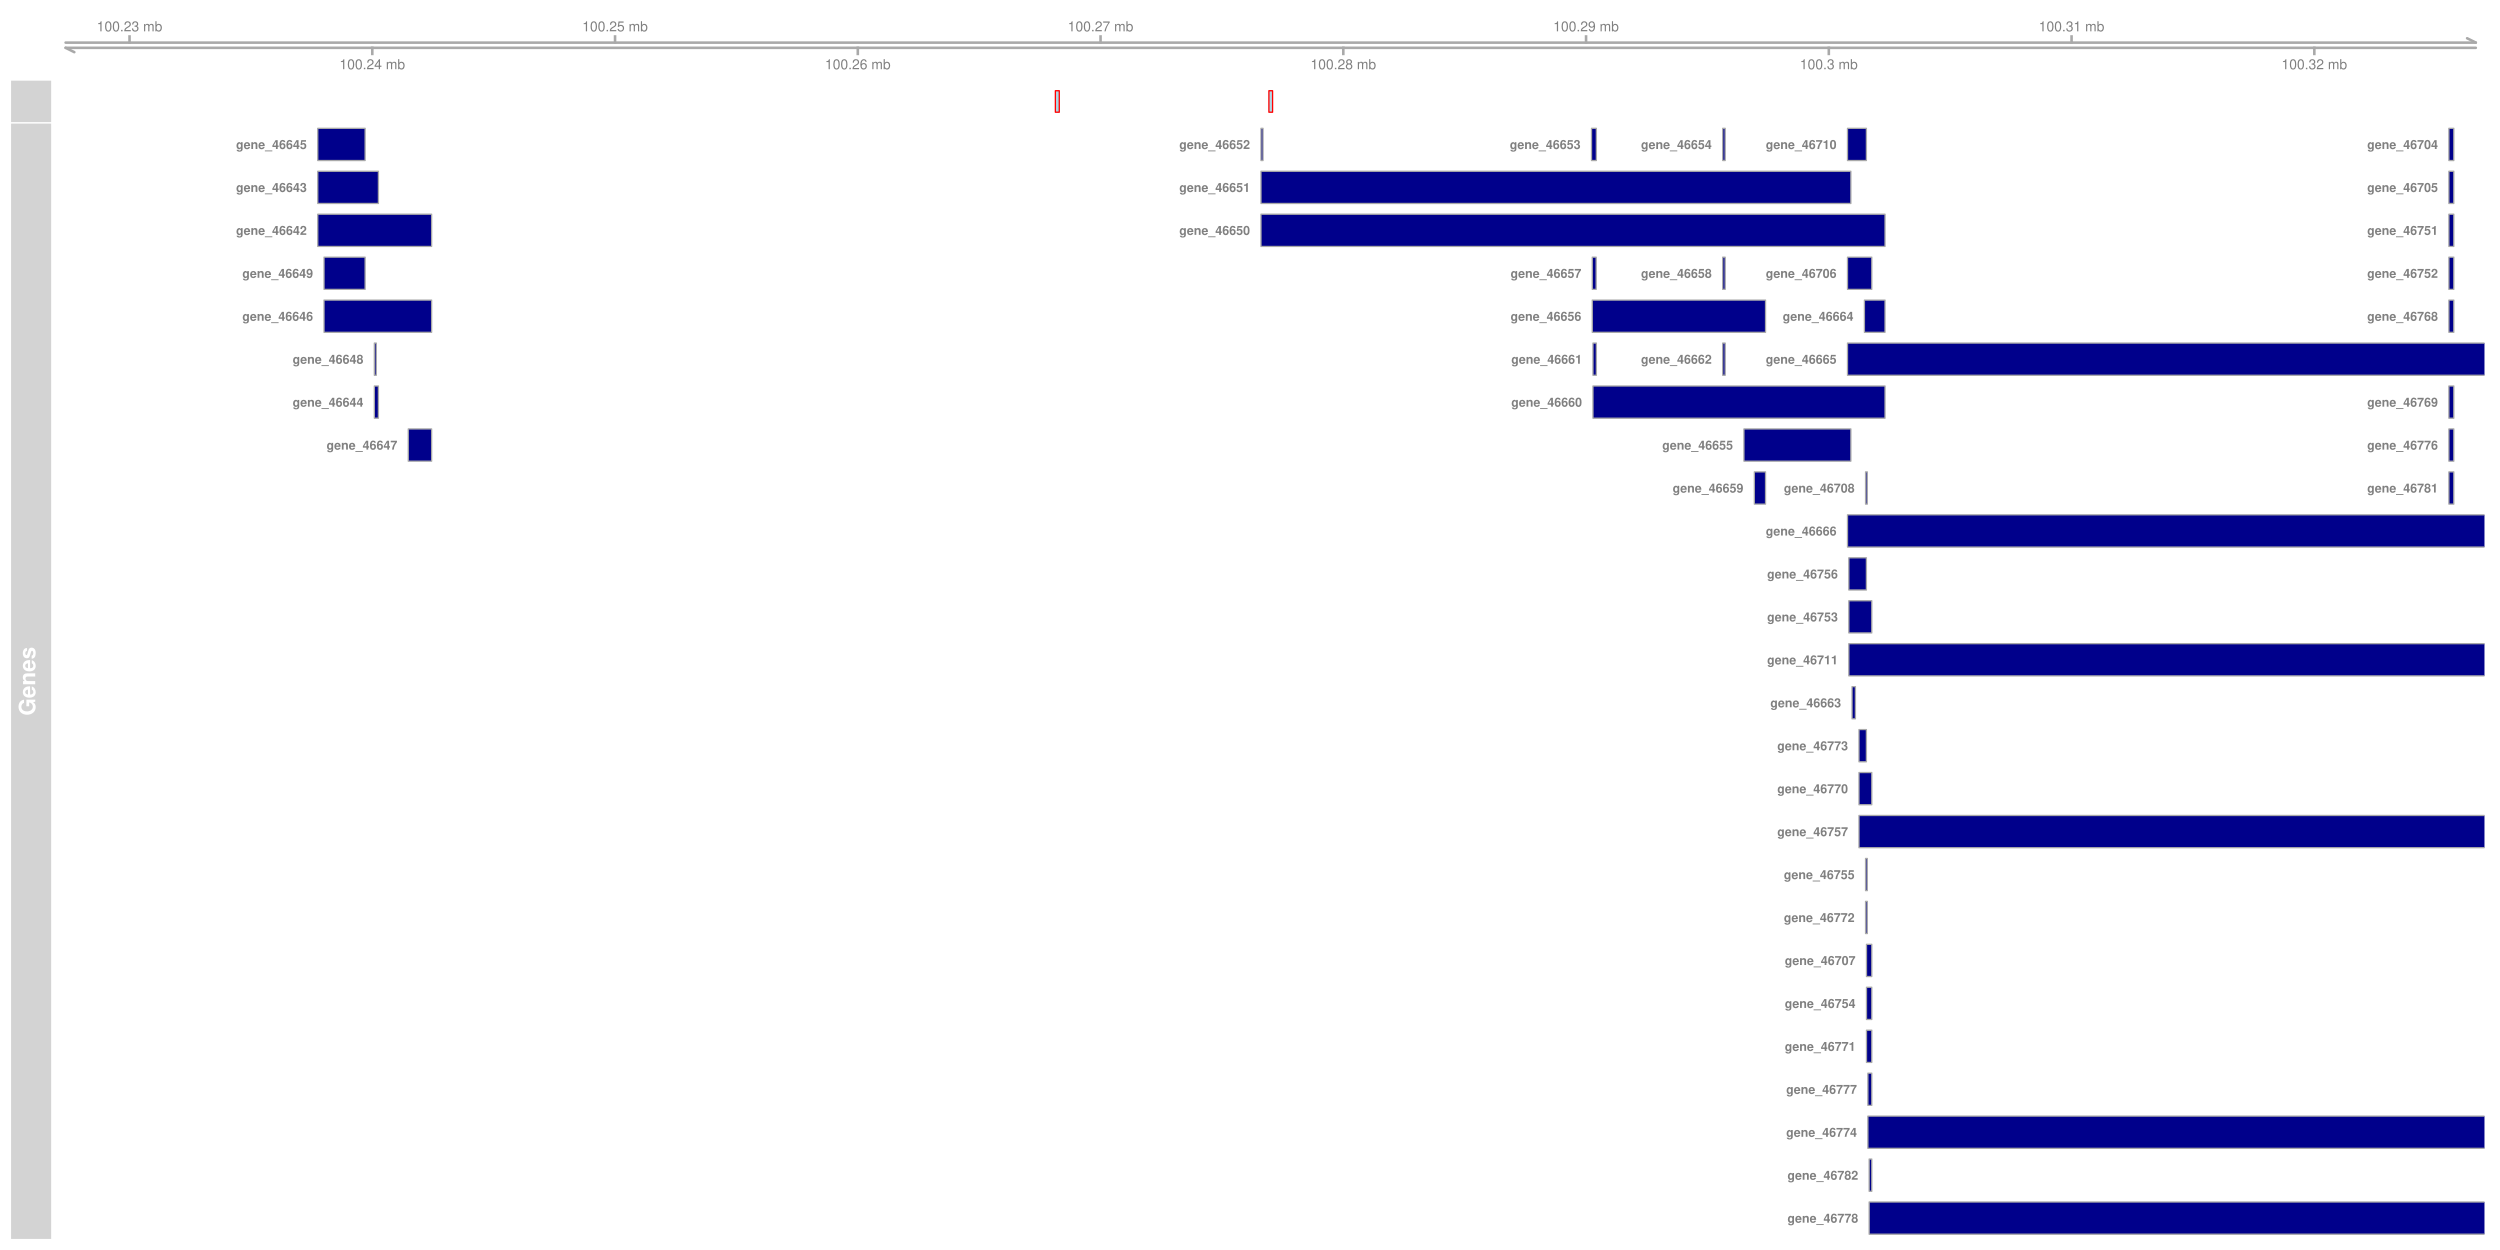<?xml version="1.0" encoding="UTF-8"?>
<svg xmlns="http://www.w3.org/2000/svg" xmlns:xlink="http://www.w3.org/1999/xlink" width="1440pt" height="720pt" viewBox="0 0 1440 720" version="1.1">
<defs>
<g>
<symbol overflow="visible" id="glyph0-0">
<path style="stroke:none;" d=""/>
</symbol>
<symbol overflow="visible" id="glyph0-1">
<path style="stroke:none;" d="M 2.078 -4.125 L 2.078 0 L 2.781 0 L 2.781 -5.781 L 2.312 -5.781 C 2.062 -4.891 1.906 -4.781 0.812 -4.625 L 0.812 -4.125 Z M 2.078 -4.125 "/>
</symbol>
<symbol overflow="visible" id="glyph0-2">
<path style="stroke:none;" d="M 2.203 -5.781 C 1.672 -5.781 1.188 -5.547 0.891 -5.156 C 0.531 -4.641 0.344 -3.875 0.344 -2.797 C 0.344 -0.844 0.984 0.188 2.203 0.188 C 3.406 0.188 4.062 -0.844 4.062 -2.75 C 4.062 -3.875 3.875 -4.625 3.5 -5.156 C 3.203 -5.547 2.734 -5.781 2.203 -5.781 Z M 2.203 -5.156 C 2.953 -5.156 3.344 -4.391 3.344 -2.812 C 3.344 -1.172 2.969 -0.406 2.188 -0.406 C 1.438 -0.406 1.062 -1.203 1.062 -2.797 C 1.062 -4.391 1.438 -5.156 2.203 -5.156 Z M 2.203 -5.156 "/>
</symbol>
<symbol overflow="visible" id="glyph0-3">
<path style="stroke:none;" d="M 1.531 -0.828 L 0.703 -0.828 L 0.703 0 L 1.531 0 Z M 1.531 -0.828 "/>
</symbol>
<symbol overflow="visible" id="glyph0-4">
<path style="stroke:none;" d="M 4.047 -0.703 L 1.062 -0.703 C 1.141 -1.172 1.391 -1.484 2.094 -1.906 L 2.891 -2.359 C 3.688 -2.797 4.094 -3.391 4.094 -4.094 C 4.094 -4.578 3.891 -5.031 3.562 -5.328 C 3.219 -5.641 2.812 -5.781 2.266 -5.781 C 1.547 -5.781 1.016 -5.531 0.703 -5.031 C 0.5 -4.734 0.422 -4.375 0.406 -3.781 L 1.109 -3.781 C 1.125 -4.172 1.172 -4.406 1.266 -4.594 C 1.453 -4.953 1.828 -5.172 2.25 -5.172 C 2.891 -5.172 3.375 -4.703 3.375 -4.078 C 3.375 -3.609 3.109 -3.219 2.594 -2.922 L 1.859 -2.5 C 0.688 -1.812 0.344 -1.266 0.266 -0.016 L 4.047 -0.016 Z M 4.047 -0.703 "/>
</symbol>
<symbol overflow="visible" id="glyph0-5">
<path style="stroke:none;" d="M 1.766 -2.656 L 2.156 -2.656 C 2.922 -2.656 3.328 -2.297 3.328 -1.609 C 3.328 -0.875 2.891 -0.438 2.156 -0.438 C 1.391 -0.438 1.016 -0.828 0.953 -1.688 L 0.25 -1.688 C 0.281 -1.219 0.375 -0.906 0.5 -0.656 C 0.797 -0.094 1.359 0.188 2.125 0.188 C 3.297 0.188 4.047 -0.516 4.047 -1.609 C 4.047 -2.359 3.766 -2.75 3.094 -2.984 C 3.609 -3.203 3.875 -3.609 3.875 -4.188 C 3.875 -5.188 3.234 -5.781 2.156 -5.781 C 1.016 -5.781 0.406 -5.141 0.375 -3.922 L 1.078 -3.922 C 1.094 -4.266 1.125 -4.469 1.203 -4.641 C 1.375 -4.969 1.719 -5.172 2.156 -5.172 C 2.781 -5.172 3.156 -4.797 3.156 -4.172 C 3.156 -3.766 3.016 -3.516 2.703 -3.375 C 2.516 -3.297 2.25 -3.266 1.766 -3.25 Z M 1.766 -2.656 "/>
</symbol>
<symbol overflow="visible" id="glyph0-6">
<path style="stroke:none;" d=""/>
</symbol>
<symbol overflow="visible" id="glyph0-7">
<path style="stroke:none;" d="M 0.562 -4.188 L 0.562 0 L 1.234 0 L 1.234 -2.625 C 1.234 -3.234 1.672 -3.734 2.219 -3.734 C 2.719 -3.734 2.984 -3.422 2.984 -2.891 L 2.984 0 L 3.656 0 L 3.656 -2.625 C 3.656 -3.234 4.109 -3.734 4.641 -3.734 C 5.141 -3.734 5.422 -3.422 5.422 -2.891 L 5.422 0 L 6.094 0 L 6.094 -3.141 C 6.094 -3.891 5.656 -4.312 4.875 -4.312 C 4.312 -4.312 3.984 -4.141 3.594 -3.672 C 3.344 -4.125 3.016 -4.312 2.469 -4.312 C 1.906 -4.312 1.531 -4.109 1.172 -3.594 L 1.172 -4.188 Z M 0.562 -4.188 "/>
</symbol>
<symbol overflow="visible" id="glyph0-8">
<path style="stroke:none;" d="M 0.438 -5.828 L 0.438 0 L 1.031 0 L 1.031 -0.531 C 1.359 -0.047 1.781 0.188 2.359 0.188 C 3.469 0.188 4.188 -0.719 4.188 -2.109 C 4.188 -3.469 3.5 -4.312 2.391 -4.312 C 1.812 -4.312 1.406 -4.094 1.094 -3.625 L 1.094 -5.828 Z M 2.266 -3.688 C 3.016 -3.688 3.484 -3.047 3.484 -2.047 C 3.484 -1.094 2.984 -0.438 2.266 -0.438 C 1.547 -0.438 1.094 -1.078 1.094 -2.062 C 1.094 -3.047 1.547 -3.688 2.266 -3.688 Z M 2.266 -3.688 "/>
</symbol>
<symbol overflow="visible" id="glyph0-9">
<path style="stroke:none;" d="M 2.609 -1.406 L 2.609 0 L 3.312 0 L 3.312 -1.406 L 4.156 -1.406 L 4.156 -2.031 L 3.312 -2.031 L 3.312 -5.781 L 2.797 -5.781 L 0.219 -2.141 L 0.219 -1.406 Z M 2.609 -2.031 L 0.844 -2.031 L 2.609 -4.578 Z M 2.609 -2.031 "/>
</symbol>
<symbol overflow="visible" id="glyph0-10">
<path style="stroke:none;" d="M 3.812 -5.672 L 0.875 -5.672 L 0.453 -2.578 L 1.109 -2.578 C 1.438 -2.969 1.703 -3.109 2.156 -3.109 C 2.906 -3.109 3.391 -2.594 3.391 -1.75 C 3.391 -0.938 2.906 -0.438 2.141 -0.438 C 1.531 -0.438 1.156 -0.75 0.984 -1.391 L 0.281 -1.391 C 0.375 -0.922 0.453 -0.703 0.625 -0.5 C 0.938 -0.062 1.516 0.188 2.156 0.188 C 3.297 0.188 4.109 -0.641 4.109 -1.844 C 4.109 -2.969 3.359 -3.734 2.266 -3.734 C 1.875 -3.734 1.547 -3.625 1.219 -3.391 L 1.453 -4.969 L 3.812 -4.969 Z M 3.812 -5.672 "/>
</symbol>
<symbol overflow="visible" id="glyph0-11">
<path style="stroke:none;" d="M 3.984 -4.281 C 3.844 -5.219 3.234 -5.781 2.375 -5.781 C 1.75 -5.781 1.188 -5.484 0.859 -4.953 C 0.5 -4.391 0.344 -3.688 0.344 -2.641 C 0.344 -1.656 0.484 -1.047 0.828 -0.531 C 1.125 -0.062 1.625 0.188 2.25 0.188 C 3.328 0.188 4.109 -0.625 4.109 -1.75 C 4.109 -2.812 3.391 -3.562 2.375 -3.562 C 1.812 -3.562 1.375 -3.359 1.062 -2.938 C 1.078 -4.375 1.516 -5.156 2.328 -5.156 C 2.828 -5.156 3.172 -4.844 3.281 -4.281 Z M 2.281 -2.938 C 2.953 -2.938 3.391 -2.469 3.391 -1.703 C 3.391 -0.969 2.906 -0.438 2.25 -0.438 C 1.594 -0.438 1.109 -0.984 1.109 -1.734 C 1.109 -2.453 1.578 -2.938 2.281 -2.938 Z M 2.281 -2.938 "/>
</symbol>
<symbol overflow="visible" id="glyph0-12">
<path style="stroke:none;" d="M 4.156 -5.672 L 0.375 -5.672 L 0.375 -4.969 L 3.438 -4.969 C 2.078 -3.047 1.531 -1.859 1.109 0 L 1.859 0 C 2.172 -1.812 2.875 -3.375 4.156 -5.078 Z M 4.156 -5.672 "/>
</symbol>
<symbol overflow="visible" id="glyph0-13">
<path style="stroke:none;" d="M 3.125 -3.047 C 3.719 -3.406 3.906 -3.703 3.906 -4.234 C 3.906 -5.156 3.203 -5.781 2.203 -5.781 C 1.203 -5.781 0.5 -5.156 0.5 -4.25 C 0.5 -3.703 0.688 -3.422 1.266 -3.047 C 0.609 -2.719 0.297 -2.25 0.297 -1.609 C 0.297 -0.547 1.078 0.188 2.203 0.188 C 3.312 0.188 4.109 -0.547 4.109 -1.609 C 4.109 -2.25 3.781 -2.719 3.125 -3.047 Z M 2.203 -5.156 C 2.797 -5.156 3.188 -4.797 3.188 -4.219 C 3.188 -3.688 2.797 -3.312 2.203 -3.312 C 1.594 -3.312 1.219 -3.688 1.219 -4.234 C 1.219 -4.797 1.594 -5.156 2.203 -5.156 Z M 2.203 -2.734 C 2.906 -2.734 3.391 -2.266 3.391 -1.594 C 3.391 -0.891 2.906 -0.438 2.188 -0.438 C 1.5 -0.438 1.016 -0.906 1.016 -1.578 C 1.016 -2.266 1.484 -2.734 2.203 -2.734 Z M 2.203 -2.734 "/>
</symbol>
<symbol overflow="visible" id="glyph0-14">
<path style="stroke:none;" d="M 0.422 -1.312 C 0.562 -0.375 1.172 0.188 2.031 0.188 C 2.656 0.188 3.219 -0.125 3.562 -0.641 C 3.906 -1.203 4.078 -1.906 4.078 -2.953 C 4.078 -3.938 3.922 -4.547 3.594 -5.062 C 3.281 -5.531 2.781 -5.781 2.156 -5.781 C 1.078 -5.781 0.297 -4.969 0.297 -3.859 C 0.297 -2.797 1.031 -2.047 2.047 -2.047 C 2.578 -2.047 2.984 -2.234 3.344 -2.672 C 3.344 -1.234 2.891 -0.438 2.078 -0.438 C 1.578 -0.438 1.234 -0.766 1.125 -1.312 Z M 2.156 -5.172 C 2.812 -5.172 3.297 -4.609 3.297 -3.875 C 3.297 -3.156 2.828 -2.656 2.125 -2.656 C 1.453 -2.656 1.031 -3.141 1.031 -3.906 C 1.031 -4.641 1.5 -5.172 2.156 -5.172 Z M 2.156 -5.172 "/>
</symbol>
<symbol overflow="visible" id="glyph1-0">
<path style="stroke:none;" d=""/>
</symbol>
<symbol overflow="visible" id="glyph1-1">
<path style="stroke:none;" d="M -5.078 -9.219 L -5.078 -5.438 L -3.469 -5.438 L -3.469 -7.594 C -2.938 -7.531 -2.609 -7.406 -2.266 -7.125 C -1.703 -6.656 -1.359 -5.922 -1.359 -5.188 C -1.359 -3.609 -2.734 -2.484 -4.688 -2.484 C -6.719 -2.484 -7.953 -3.469 -7.953 -5.141 C -7.953 -5.812 -7.75 -6.375 -7.375 -6.812 C -7.141 -7.078 -6.922 -7.219 -6.438 -7.391 L -6.438 -9.219 C -8.391 -8.984 -9.609 -7.406 -9.609 -5.125 C -9.609 -2.406 -7.594 -0.547 -4.656 -0.547 C -1.797 -0.547 0.297 -2.406 0.297 -4.969 C 0.297 -6.234 -0.156 -7.094 -1.219 -7.812 L 0.031 -8.047 L 0.031 -9.219 Z M -5.078 -9.219 "/>
</symbol>
<symbol overflow="visible" id="glyph1-2">
<path style="stroke:none;" d="M -2.938 -6.797 C -3.094 -6.812 -3.156 -6.812 -3.25 -6.812 C -3.938 -6.812 -4.594 -6.703 -5.078 -6.531 C -6.359 -6.062 -7.125 -4.938 -7.125 -3.531 C -7.125 -1.516 -5.672 -0.281 -3.312 -0.281 C -1.078 -0.281 0.297 -1.5 0.297 -3.484 C 0.297 -5.062 -0.578 -6.328 -1.969 -6.734 L -1.969 -4.938 C -1.406 -4.719 -1.094 -4.219 -1.094 -3.547 C -1.094 -3.031 -1.312 -2.625 -1.703 -2.359 C -1.953 -2.188 -2.266 -2.125 -2.938 -2.094 Z M -4.141 -2.125 C -5.219 -2.25 -5.734 -2.703 -5.734 -3.5 C -5.734 -4.328 -5.172 -4.828 -4.141 -4.922 Z M -4.141 -2.125 "/>
</symbol>
<symbol overflow="visible" id="glyph1-3">
<path style="stroke:none;" d="M -7 -0.812 L 0 -0.812 L 0 -2.625 L -4.203 -2.625 C -5.031 -2.625 -5.578 -3.203 -5.578 -4.094 C -5.578 -4.875 -5.156 -5.266 -4.312 -5.266 L 0 -5.266 L 0 -7.078 L -4.688 -7.078 C -6.25 -7.078 -7.125 -6.234 -7.125 -4.734 C -7.125 -3.781 -6.781 -3.156 -5.984 -2.625 L -7 -2.625 Z M -7 -0.812 "/>
</symbol>
<symbol overflow="visible" id="glyph1-4">
<path style="stroke:none;" d="M -4.75 -6.547 C -6.219 -6.516 -7.125 -5.375 -7.125 -3.5 C -7.125 -1.719 -6.219 -0.625 -4.781 -0.625 C -4.312 -0.625 -3.922 -0.766 -3.641 -1.016 C -3.391 -1.266 -3.281 -1.484 -3.062 -2.156 L -2.391 -4.312 C -2.25 -4.766 -2.094 -4.922 -1.812 -4.922 C -1.391 -4.922 -1.125 -4.422 -1.125 -3.578 C -1.125 -3.094 -1.203 -2.734 -1.375 -2.5 C -1.516 -2.312 -1.656 -2.234 -2.031 -2.156 L -2.031 -0.375 C -0.5 -0.422 0.297 -1.562 0.297 -3.688 C 0.297 -4.656 0.094 -5.391 -0.328 -5.906 C -0.734 -6.438 -1.391 -6.75 -2.078 -6.75 C -2.984 -6.75 -3.562 -6.297 -3.844 -5.375 L -4.5 -3.078 C -4.656 -2.562 -4.766 -2.438 -5.047 -2.438 C -5.438 -2.438 -5.688 -2.859 -5.688 -3.484 C -5.688 -4.359 -5.375 -4.781 -4.75 -4.797 Z M -4.75 -6.547 "/>
</symbol>
<symbol overflow="visible" id="glyph2-0">
<path style="stroke:none;" d=""/>
</symbol>
<symbol overflow="visible" id="glyph2-1">
<path style="stroke:none;" d="M 2.875 -3.891 L 2.875 -3.297 C 2.594 -3.75 2.297 -3.953 1.875 -3.953 C 1.531 -3.953 1.156 -3.781 0.891 -3.5 C 0.5 -3.094 0.297 -2.531 0.297 -1.844 C 0.297 -0.656 0.922 0.172 1.859 0.172 C 2.281 0.172 2.531 0.031 2.875 -0.391 L 2.875 0.125 C 2.875 0.594 2.547 0.922 2.078 0.922 C 1.719 0.922 1.484 0.766 1.406 0.469 L 0.375 0.469 C 0.375 0.766 0.484 0.984 0.75 1.203 C 1.062 1.453 1.484 1.562 2.031 1.562 C 3.156 1.562 3.844 1.031 3.844 0.125 L 3.844 -3.891 Z M 2.062 -3.109 C 2.547 -3.109 2.891 -2.578 2.891 -1.859 C 2.891 -1.156 2.562 -0.672 2.047 -0.672 C 1.609 -0.672 1.297 -1.156 1.297 -1.859 C 1.297 -2.594 1.609 -3.109 2.062 -3.109 Z M 2.062 -3.109 "/>
</symbol>
<symbol overflow="visible" id="glyph2-2">
<path style="stroke:none;" d="M 3.781 -1.625 C 3.781 -1.719 3.781 -1.75 3.781 -1.797 C 3.781 -2.188 3.719 -2.547 3.625 -2.828 C 3.375 -3.531 2.75 -3.953 1.953 -3.953 C 0.844 -3.953 0.156 -3.141 0.156 -1.844 C 0.156 -0.594 0.828 0.172 1.938 0.172 C 2.812 0.172 3.516 -0.328 3.734 -1.094 L 2.75 -1.094 C 2.625 -0.781 2.344 -0.609 1.969 -0.609 C 1.688 -0.609 1.453 -0.734 1.312 -0.938 C 1.219 -1.094 1.188 -1.266 1.172 -1.625 Z M 1.188 -2.297 C 1.25 -2.891 1.5 -3.188 1.938 -3.188 C 2.406 -3.188 2.672 -2.875 2.734 -2.297 Z M 1.188 -2.297 "/>
</symbol>
<symbol overflow="visible" id="glyph2-3">
<path style="stroke:none;" d="M 0.453 -3.891 L 0.453 0 L 1.469 0 L 1.469 -2.328 C 1.469 -2.797 1.781 -3.094 2.281 -3.094 C 2.703 -3.094 2.922 -2.859 2.922 -2.406 L 2.922 0 L 3.938 0 L 3.938 -2.609 C 3.938 -3.469 3.469 -3.953 2.625 -3.953 C 2.109 -3.953 1.75 -3.766 1.469 -3.328 L 1.469 -3.891 Z M 0.453 -3.891 "/>
</symbol>
<symbol overflow="visible" id="glyph2-4">
<path style="stroke:none;" d="M 4.156 0.859 L -0.156 0.859 L -0.156 1.359 L 4.156 1.359 Z M 4.156 0.859 "/>
</symbol>
<symbol overflow="visible" id="glyph2-5">
<path style="stroke:none;" d="M 3.766 -1.969 L 3.234 -1.969 L 3.234 -5.109 L 2.031 -5.109 L 0.172 -1.984 L 0.172 -1.125 L 2.219 -1.125 L 2.219 0 L 3.234 0 L 3.234 -1.125 L 3.766 -1.125 Z M 2.219 -1.969 L 0.891 -1.969 L 2.219 -4.156 Z M 2.219 -1.969 "/>
</symbol>
<symbol overflow="visible" id="glyph2-6">
<path style="stroke:none;" d="M 3.656 -3.953 C 3.594 -4.281 3.531 -4.438 3.406 -4.625 C 3.141 -5 2.672 -5.219 2.125 -5.219 C 1.484 -5.219 0.969 -4.938 0.656 -4.422 C 0.359 -3.922 0.234 -3.359 0.234 -2.422 C 0.234 -1.547 0.344 -1 0.594 -0.594 C 0.891 -0.109 1.422 0.172 2.031 0.172 C 3.047 0.172 3.734 -0.594 3.734 -1.703 C 3.734 -2.688 3.141 -3.359 2.25 -3.359 C 1.844 -3.359 1.562 -3.234 1.234 -2.906 L 1.25 -3.016 C 1.266 -3.5 1.281 -3.641 1.359 -3.844 C 1.484 -4.219 1.734 -4.406 2.094 -4.406 C 2.406 -4.406 2.578 -4.266 2.719 -3.953 Z M 2 -2.562 C 2.484 -2.562 2.781 -2.203 2.781 -1.641 C 2.781 -1.094 2.453 -0.703 2 -0.703 C 1.547 -0.703 1.219 -1.078 1.219 -1.625 C 1.219 -2.172 1.547 -2.562 2 -2.562 Z M 2 -2.562 "/>
</symbol>
<symbol overflow="visible" id="glyph2-7">
<path style="stroke:none;" d="M 3.688 -0.906 L 1.516 -0.906 C 1.656 -1.172 1.812 -1.328 2.562 -1.859 C 3.453 -2.516 3.703 -2.891 3.703 -3.594 C 3.703 -4.578 3.031 -5.219 1.953 -5.219 C 0.906 -5.219 0.281 -4.594 0.281 -3.516 L 0.281 -3.328 L 1.25 -3.328 L 1.25 -3.5 C 1.25 -4.062 1.516 -4.391 1.984 -4.391 C 2.422 -4.391 2.703 -4.078 2.703 -3.578 C 2.703 -3 2.531 -2.797 1.391 -1.984 C 0.531 -1.391 0.266 -0.953 0.219 0 L 3.688 0 Z M 3.688 -0.906 "/>
</symbol>
<symbol overflow="visible" id="glyph2-8">
<path style="stroke:none;" d="M 1.562 -2.281 C 1.953 -2.281 1.969 -2.281 2.156 -2.234 C 2.5 -2.141 2.703 -1.844 2.703 -1.469 C 2.703 -1.016 2.391 -0.703 1.953 -0.703 C 1.484 -0.703 1.219 -0.969 1.188 -1.5 L 0.203 -1.5 C 0.219 -0.469 0.875 0.172 1.938 0.172 C 3.016 0.172 3.719 -0.469 3.719 -1.469 C 3.719 -2.062 3.453 -2.453 2.875 -2.734 C 3.344 -3.031 3.547 -3.359 3.547 -3.828 C 3.547 -4.672 2.922 -5.219 1.938 -5.219 C 1.188 -5.219 0.625 -4.891 0.391 -4.344 C 0.297 -4.094 0.281 -3.922 0.281 -3.5 L 1.203 -3.5 C 1.219 -3.781 1.234 -3.906 1.297 -4.047 C 1.391 -4.266 1.609 -4.406 1.906 -4.406 C 2.312 -4.406 2.547 -4.156 2.547 -3.734 C 2.547 -3.219 2.25 -2.953 1.656 -2.953 L 1.562 -2.953 Z M 1.562 -2.281 "/>
</symbol>
<symbol overflow="visible" id="glyph2-9">
<path style="stroke:none;" d="M 3.516 -5.109 L 0.797 -5.109 L 0.344 -2.266 L 1.25 -2.266 C 1.359 -2.516 1.578 -2.656 1.891 -2.656 C 2.406 -2.656 2.719 -2.281 2.719 -1.656 C 2.719 -1.062 2.406 -0.703 1.891 -0.703 C 1.453 -0.703 1.203 -0.922 1.188 -1.328 L 0.188 -1.328 C 0.203 -0.438 0.891 0.172 1.875 0.172 C 2.969 0.172 3.719 -0.578 3.719 -1.688 C 3.719 -2.734 3.078 -3.453 2.125 -3.453 C 1.797 -3.453 1.547 -3.359 1.25 -3.141 L 1.406 -4.203 L 3.516 -4.203 Z M 3.516 -5.109 "/>
</symbol>
<symbol overflow="visible" id="glyph2-10">
<path style="stroke:none;" d="M 3.797 -5.109 L 0.203 -5.109 L 0.203 -4.203 L 2.75 -4.203 C 2.438 -3.875 1.828 -2.953 1.625 -2.5 C 1.281 -1.75 1.094 -1.094 0.953 0 L 1.969 0 C 2.062 -1.609 2.594 -2.859 3.797 -4.312 Z M 3.797 -5.109 "/>
</symbol>
<symbol overflow="visible" id="glyph2-11">
<path style="stroke:none;" d="M 2.953 -2.781 C 3.125 -2.875 3.203 -2.922 3.281 -3 C 3.484 -3.188 3.609 -3.5 3.609 -3.828 C 3.609 -4.625 2.922 -5.219 1.969 -5.219 C 1.016 -5.219 0.328 -4.625 0.328 -3.828 C 0.328 -3.328 0.531 -3.031 1 -2.781 C 0.406 -2.453 0.156 -2.078 0.156 -1.469 C 0.156 -0.5 0.906 0.172 1.969 0.172 C 3.047 0.172 3.781 -0.5 3.781 -1.469 C 3.781 -2.078 3.531 -2.453 2.953 -2.781 Z M 1.984 -4.406 C 2.422 -4.406 2.734 -4.125 2.734 -3.734 C 2.734 -3.344 2.422 -3.062 1.984 -3.062 C 1.531 -3.062 1.219 -3.328 1.219 -3.734 C 1.219 -4.125 1.531 -4.406 1.984 -4.406 Z M 1.969 -2.375 C 2.469 -2.375 2.766 -2.047 2.766 -1.516 C 2.766 -1.016 2.453 -0.703 1.969 -0.703 C 1.484 -0.703 1.172 -1.016 1.172 -1.531 C 1.172 -2.047 1.484 -2.375 1.969 -2.375 Z M 1.969 -2.375 "/>
</symbol>
<symbol overflow="visible" id="glyph2-12">
<path style="stroke:none;" d="M 0.281 -1.188 C 0.297 -0.406 0.953 0.172 1.844 0.172 C 2.5 0.172 2.984 -0.094 3.297 -0.625 C 3.562 -1.078 3.719 -1.844 3.719 -2.672 C 3.719 -3.422 3.594 -3.984 3.359 -4.375 C 3.047 -4.922 2.531 -5.219 1.922 -5.219 C 0.906 -5.219 0.203 -4.484 0.203 -3.422 C 0.203 -2.359 0.828 -1.641 1.734 -1.641 C 1.984 -1.641 2.234 -1.719 2.391 -1.828 C 2.484 -1.891 2.547 -1.953 2.703 -2.141 C 2.703 -1.156 2.438 -0.688 1.859 -0.688 C 1.5 -0.688 1.266 -0.891 1.25 -1.188 Z M 1.891 -4.391 C 2.391 -4.391 2.688 -4.016 2.688 -3.422 C 2.688 -2.859 2.375 -2.484 1.906 -2.484 C 1.453 -2.484 1.156 -2.844 1.156 -3.422 C 1.156 -4.016 1.438 -4.391 1.891 -4.391 Z M 1.891 -4.391 "/>
</symbol>
<symbol overflow="visible" id="glyph2-13">
<path style="stroke:none;" d="M 1.969 -5.219 C 1.422 -5.219 0.953 -4.984 0.641 -4.562 C 0.344 -4.156 0.203 -3.516 0.203 -2.516 C 0.203 -1.609 0.328 -0.984 0.562 -0.594 C 0.875 -0.094 1.375 0.172 1.969 0.172 C 2.516 0.172 2.969 -0.062 3.297 -0.484 C 3.578 -0.875 3.719 -1.531 3.719 -2.5 C 3.719 -3.422 3.609 -4.062 3.359 -4.453 C 3.062 -4.953 2.562 -5.219 1.969 -5.219 Z M 1.969 -4.406 C 2.219 -4.406 2.438 -4.25 2.562 -3.984 C 2.656 -3.781 2.719 -3.219 2.719 -2.516 C 2.719 -1.938 2.672 -1.375 2.578 -1.172 C 2.469 -0.859 2.25 -0.703 1.969 -0.703 C 1.703 -0.703 1.5 -0.828 1.375 -1.094 C 1.281 -1.312 1.219 -1.844 1.219 -2.531 C 1.219 -3.141 1.266 -3.703 1.344 -3.922 C 1.453 -4.234 1.672 -4.406 1.969 -4.406 Z M 1.969 -4.406 "/>
</symbol>
<symbol overflow="visible" id="glyph2-14">
<path style="stroke:none;" d="M 1.719 -3.516 L 1.719 0 L 2.719 0 L 2.719 -5.109 L 2.047 -5.109 C 1.891 -4.5 1.375 -4.188 0.484 -4.188 L 0.484 -3.516 Z M 1.719 -3.516 "/>
</symbol>
</g>
<clipPath id="clip1">
  <path d="M 1064 197 L 1431.059 197 L 1431.059 217 L 1064 217 Z M 1064 197 "/>
</clipPath>
<clipPath id="clip2">
  <path d="M 1063 197 L 1431.059 197 L 1431.059 217 L 1063 217 Z M 1063 197 "/>
</clipPath>
<clipPath id="clip3">
  <path d="M 1064 296 L 1431.059 296 L 1431.059 316 L 1064 316 Z M 1064 296 "/>
</clipPath>
<clipPath id="clip4">
  <path d="M 1063 296 L 1431.059 296 L 1431.059 316 L 1063 316 Z M 1063 296 "/>
</clipPath>
<clipPath id="clip5">
  <path d="M 1064 370 L 1431.059 370 L 1431.059 390 L 1064 390 Z M 1064 370 "/>
</clipPath>
<clipPath id="clip6">
  <path d="M 1070 469 L 1431.059 469 L 1431.059 489 L 1070 489 Z M 1070 469 "/>
</clipPath>
<clipPath id="clip7">
  <path d="M 1075 642 L 1431.059 642 L 1431.059 662 L 1075 662 Z M 1075 642 "/>
</clipPath>
<clipPath id="clip8">
  <path d="M 1076 692 L 1431.059 692 L 1431.059 711 L 1076 711 Z M 1076 692 "/>
</clipPath>
<clipPath id="clip9">
  <path d="M 1076 691 L 1431.059 691 L 1431.059 712 L 1076 712 Z M 1076 691 "/>
</clipPath>
</defs>
<g id="surface152">
<rect x="0" y="0" width="1440" height="720" style="fill:rgb(100%,100%,100%);fill-opacity:1;stroke:none;"/>
<path style="fill:none;stroke-width:0.75;stroke-linecap:round;stroke-linejoin:round;stroke:rgb(0%,0%,0%);stroke-opacity:0.498;stroke-miterlimit:10;" d="M 0 720 Z M 0 720 "/>
<path style="fill:none;stroke-width:1.5;stroke-linecap:round;stroke-linejoin:round;stroke:rgb(66.275%,66.275%,66.275%);stroke-opacity:1;stroke-miterlimit:10;" d="M 37.797 27.539 L 1426.062 27.539 "/>
<path style="fill:none;stroke-width:1.5;stroke-linecap:round;stroke-linejoin:round;stroke:rgb(66.275%,66.275%,66.275%);stroke-opacity:1;stroke-miterlimit:10;" d="M 37.797 24.539 L 1426.062 24.539 "/>
<path style="fill:none;stroke-width:1.5;stroke-linecap:round;stroke-linejoin:round;stroke:rgb(66.275%,66.275%,66.275%);stroke-opacity:1;stroke-miterlimit:10;" d="M 1421.062 22.039 L 1426.062 24.539 "/>
<path style="fill:none;stroke-width:1.5;stroke-linecap:round;stroke-linejoin:round;stroke:rgb(66.275%,66.275%,66.275%);stroke-opacity:1;stroke-miterlimit:10;" d="M 37.797 27.539 L 42.797 30.039 "/>
<path style="fill:none;stroke-width:1.5;stroke-linecap:square;stroke-linejoin:round;stroke:rgb(66.275%,66.275%,66.275%);stroke-opacity:1;stroke-miterlimit:10;" d="M 74.613 24.539 L 74.613 21.039 "/>
<path style="fill:none;stroke-width:1.5;stroke-linecap:square;stroke-linejoin:round;stroke:rgb(66.275%,66.275%,66.275%);stroke-opacity:1;stroke-miterlimit:10;" d="M 214.438 27.539 L 214.438 31.039 "/>
<path style="fill:none;stroke-width:1.5;stroke-linecap:square;stroke-linejoin:round;stroke:rgb(66.275%,66.275%,66.275%);stroke-opacity:1;stroke-miterlimit:10;" d="M 354.266 24.539 L 354.266 21.039 "/>
<path style="fill:none;stroke-width:1.5;stroke-linecap:square;stroke-linejoin:round;stroke:rgb(66.275%,66.275%,66.275%);stroke-opacity:1;stroke-miterlimit:10;" d="M 494.094 27.539 L 494.094 31.039 "/>
<path style="fill:none;stroke-width:1.5;stroke-linecap:square;stroke-linejoin:round;stroke:rgb(66.275%,66.275%,66.275%);stroke-opacity:1;stroke-miterlimit:10;" d="M 633.918 24.539 L 633.918 21.039 "/>
<path style="fill:none;stroke-width:1.5;stroke-linecap:square;stroke-linejoin:round;stroke:rgb(66.275%,66.275%,66.275%);stroke-opacity:1;stroke-miterlimit:10;" d="M 773.746 27.539 L 773.746 31.039 "/>
<path style="fill:none;stroke-width:1.5;stroke-linecap:square;stroke-linejoin:round;stroke:rgb(66.275%,66.275%,66.275%);stroke-opacity:1;stroke-miterlimit:10;" d="M 913.57 24.539 L 913.57 21.039 "/>
<path style="fill:none;stroke-width:1.5;stroke-linecap:square;stroke-linejoin:round;stroke:rgb(66.275%,66.275%,66.275%);stroke-opacity:1;stroke-miterlimit:10;" d="M 1053.398 27.539 L 1053.398 31.039 "/>
<path style="fill:none;stroke-width:1.5;stroke-linecap:square;stroke-linejoin:round;stroke:rgb(66.275%,66.275%,66.275%);stroke-opacity:1;stroke-miterlimit:10;" d="M 1193.223 24.539 L 1193.223 21.039 "/>
<path style="fill:none;stroke-width:1.5;stroke-linecap:square;stroke-linejoin:round;stroke:rgb(66.275%,66.275%,66.275%);stroke-opacity:1;stroke-miterlimit:10;" d="M 1333.051 27.539 L 1333.051 31.039 "/>
<g style="fill:rgb(50.196%,50.196%,50.196%);fill-opacity:1;">
  <use xlink:href="#glyph0-1" x="55.715" y="18.039"/>
  <use xlink:href="#glyph0-2" x="60.163" y="18.039"/>
  <use xlink:href="#glyph0-2" x="64.611" y="18.039"/>
  <use xlink:href="#glyph0-3" x="69.059" y="18.039"/>
  <use xlink:href="#glyph0-4" x="71.283" y="18.039"/>
  <use xlink:href="#glyph0-5" x="75.731" y="18.039"/>
  <use xlink:href="#glyph0-6" x="80.179" y="18.039"/>
  <use xlink:href="#glyph0-7" x="82.403" y="18.039"/>
  <use xlink:href="#glyph0-8" x="89.067" y="18.039"/>
</g>
<g style="fill:rgb(50.196%,50.196%,50.196%);fill-opacity:1;">
  <use xlink:href="#glyph0-1" x="195.539" y="39.871"/>
  <use xlink:href="#glyph0-2" x="199.987" y="39.871"/>
  <use xlink:href="#glyph0-2" x="204.435" y="39.871"/>
  <use xlink:href="#glyph0-3" x="208.883" y="39.871"/>
  <use xlink:href="#glyph0-4" x="211.107" y="39.871"/>
  <use xlink:href="#glyph0-9" x="215.555" y="39.871"/>
  <use xlink:href="#glyph0-6" x="220.003" y="39.871"/>
  <use xlink:href="#glyph0-7" x="222.227" y="39.871"/>
  <use xlink:href="#glyph0-8" x="228.891" y="39.871"/>
</g>
<g style="fill:rgb(50.196%,50.196%,50.196%);fill-opacity:1;">
  <use xlink:href="#glyph0-1" x="335.367" y="18.039"/>
  <use xlink:href="#glyph0-2" x="339.815" y="18.039"/>
  <use xlink:href="#glyph0-2" x="344.263" y="18.039"/>
  <use xlink:href="#glyph0-3" x="348.711" y="18.039"/>
  <use xlink:href="#glyph0-4" x="350.935" y="18.039"/>
  <use xlink:href="#glyph0-10" x="355.383" y="18.039"/>
  <use xlink:href="#glyph0-6" x="359.831" y="18.039"/>
  <use xlink:href="#glyph0-7" x="362.055" y="18.039"/>
  <use xlink:href="#glyph0-8" x="368.719" y="18.039"/>
</g>
<g style="fill:rgb(50.196%,50.196%,50.196%);fill-opacity:1;">
  <use xlink:href="#glyph0-1" x="475.195" y="39.871"/>
  <use xlink:href="#glyph0-2" x="479.643" y="39.871"/>
  <use xlink:href="#glyph0-2" x="484.091" y="39.871"/>
  <use xlink:href="#glyph0-3" x="488.539" y="39.871"/>
  <use xlink:href="#glyph0-4" x="490.763" y="39.871"/>
  <use xlink:href="#glyph0-11" x="495.211" y="39.871"/>
  <use xlink:href="#glyph0-6" x="499.659" y="39.871"/>
  <use xlink:href="#glyph0-7" x="501.883" y="39.871"/>
  <use xlink:href="#glyph0-8" x="508.547" y="39.871"/>
</g>
<g style="fill:rgb(50.196%,50.196%,50.196%);fill-opacity:1;">
  <use xlink:href="#glyph0-1" x="615.02" y="18.039"/>
  <use xlink:href="#glyph0-2" x="619.468" y="18.039"/>
  <use xlink:href="#glyph0-2" x="623.916" y="18.039"/>
  <use xlink:href="#glyph0-3" x="628.364" y="18.039"/>
  <use xlink:href="#glyph0-4" x="630.588" y="18.039"/>
  <use xlink:href="#glyph0-12" x="635.036" y="18.039"/>
  <use xlink:href="#glyph0-6" x="639.484" y="18.039"/>
  <use xlink:href="#glyph0-7" x="641.708" y="18.039"/>
  <use xlink:href="#glyph0-8" x="648.372" y="18.039"/>
</g>
<g style="fill:rgb(50.196%,50.196%,50.196%);fill-opacity:1;">
  <use xlink:href="#glyph0-1" x="754.848" y="39.871"/>
  <use xlink:href="#glyph0-2" x="759.296" y="39.871"/>
  <use xlink:href="#glyph0-2" x="763.744" y="39.871"/>
  <use xlink:href="#glyph0-3" x="768.192" y="39.871"/>
  <use xlink:href="#glyph0-4" x="770.416" y="39.871"/>
  <use xlink:href="#glyph0-13" x="774.864" y="39.871"/>
  <use xlink:href="#glyph0-6" x="779.312" y="39.871"/>
  <use xlink:href="#glyph0-7" x="781.536" y="39.871"/>
  <use xlink:href="#glyph0-8" x="788.2" y="39.871"/>
</g>
<g style="fill:rgb(50.196%,50.196%,50.196%);fill-opacity:1;">
  <use xlink:href="#glyph0-1" x="894.672" y="18.039"/>
  <use xlink:href="#glyph0-2" x="899.12" y="18.039"/>
  <use xlink:href="#glyph0-2" x="903.568" y="18.039"/>
  <use xlink:href="#glyph0-3" x="908.016" y="18.039"/>
  <use xlink:href="#glyph0-4" x="910.24" y="18.039"/>
  <use xlink:href="#glyph0-14" x="914.688" y="18.039"/>
  <use xlink:href="#glyph0-6" x="919.136" y="18.039"/>
  <use xlink:href="#glyph0-7" x="921.36" y="18.039"/>
  <use xlink:href="#glyph0-8" x="928.024" y="18.039"/>
</g>
<g style="fill:rgb(50.196%,50.196%,50.196%);fill-opacity:1;">
  <use xlink:href="#glyph0-1" x="1036.723" y="39.871"/>
  <use xlink:href="#glyph0-2" x="1041.171" y="39.871"/>
  <use xlink:href="#glyph0-2" x="1045.619" y="39.871"/>
  <use xlink:href="#glyph0-3" x="1050.067" y="39.871"/>
  <use xlink:href="#glyph0-5" x="1052.291" y="39.871"/>
  <use xlink:href="#glyph0-6" x="1056.739" y="39.871"/>
  <use xlink:href="#glyph0-7" x="1058.963" y="39.871"/>
  <use xlink:href="#glyph0-8" x="1065.627" y="39.871"/>
</g>
<g style="fill:rgb(50.196%,50.196%,50.196%);fill-opacity:1;">
  <use xlink:href="#glyph0-1" x="1174.324" y="18.039"/>
  <use xlink:href="#glyph0-2" x="1178.772" y="18.039"/>
  <use xlink:href="#glyph0-2" x="1183.22" y="18.039"/>
  <use xlink:href="#glyph0-3" x="1187.668" y="18.039"/>
  <use xlink:href="#glyph0-5" x="1189.892" y="18.039"/>
  <use xlink:href="#glyph0-1" x="1194.34" y="18.039"/>
  <use xlink:href="#glyph0-6" x="1198.788" y="18.039"/>
  <use xlink:href="#glyph0-7" x="1201.012" y="18.039"/>
  <use xlink:href="#glyph0-8" x="1207.676" y="18.039"/>
</g>
<g style="fill:rgb(50.196%,50.196%,50.196%);fill-opacity:1;">
  <use xlink:href="#glyph0-1" x="1314.152" y="39.871"/>
  <use xlink:href="#glyph0-2" x="1318.6" y="39.871"/>
  <use xlink:href="#glyph0-2" x="1323.048" y="39.871"/>
  <use xlink:href="#glyph0-3" x="1327.496" y="39.871"/>
  <use xlink:href="#glyph0-5" x="1329.72" y="39.871"/>
  <use xlink:href="#glyph0-4" x="1334.168" y="39.871"/>
  <use xlink:href="#glyph0-6" x="1338.616" y="39.871"/>
  <use xlink:href="#glyph0-7" x="1340.84" y="39.871"/>
  <use xlink:href="#glyph0-8" x="1347.504" y="39.871"/>
</g>
<path style="fill-rule:nonzero;fill:rgb(82.745%,82.745%,82.745%);fill-opacity:1;stroke-width:0.75;stroke-linecap:round;stroke-linejoin:round;stroke:rgb(100%,100%,100%);stroke-opacity:1;stroke-miterlimit:10;" d="M 6 70.82 L 29.859 70.82 L 29.859 46.082 L 6 46.082 Z M 6 70.82 "/>
<path style="fill-rule:nonzero;fill:rgb(67.843%,84.706%,90.196%);fill-opacity:1;stroke-width:0.75;stroke-linecap:round;stroke-linejoin:round;stroke:rgb(100%,0%,0%);stroke-opacity:1;stroke-miterlimit:10;" d="M 607.891 64.637 L 610.141 64.637 L 610.141 52.266 L 607.891 52.266 Z M 607.891 64.637 "/>
<path style="fill-rule:nonzero;fill:rgb(67.843%,84.706%,90.196%);fill-opacity:1;stroke-width:0.75;stroke-linecap:round;stroke-linejoin:round;stroke:rgb(100%,0%,0%);stroke-opacity:1;stroke-miterlimit:10;" d="M 730.883 64.637 L 733.008 64.637 L 733.008 52.266 L 730.883 52.266 Z M 730.883 64.637 "/>
<path style="fill-rule:nonzero;fill:rgb(82.745%,82.745%,82.745%);fill-opacity:1;stroke-width:0.75;stroke-linecap:round;stroke-linejoin:round;stroke:rgb(100%,100%,100%);stroke-opacity:1;stroke-miterlimit:10;" d="M 6 714 L 29.859 714 L 29.859 70.82 L 6 70.82 Z M 6 714 "/>
<g style="fill:rgb(100%,100%,100%);fill-opacity:1;">
  <use xlink:href="#glyph1-1" x="20.273" y="412.242"/>
  <use xlink:href="#glyph1-2" x="20.273" y="402.147"/>
  <use xlink:href="#glyph1-3" x="20.273" y="394.933"/>
  <use xlink:href="#glyph1-2" x="20.273" y="387.005"/>
  <use xlink:href="#glyph1-4" x="20.273" y="379.79"/>
</g>
<path style="fill-rule:nonzero;fill:rgb(0%,0%,54.51%);fill-opacity:1;stroke-width:0.75;stroke-linecap:round;stroke-linejoin:round;stroke:rgb(66.275%,66.275%,66.275%);stroke-opacity:1;stroke-miterlimit:10;" d="M 183.027 141.941 L 248.621 141.941 L 248.621 123.387 L 183.027 123.387 Z M 183.027 141.941 "/>
<path style="fill-rule:nonzero;fill:rgb(0%,0%,54.51%);fill-opacity:1;stroke-width:0.75;stroke-linecap:round;stroke-linejoin:round;stroke:rgb(66.275%,66.275%,66.275%);stroke-opacity:1;stroke-miterlimit:10;" d="M 183.027 117.203 L 217.969 117.203 L 217.969 98.648 L 183.027 98.648 Z M 183.027 117.203 "/>
<path style="fill-rule:nonzero;fill:rgb(0%,0%,54.51%);fill-opacity:1;stroke-width:0.75;stroke-linecap:round;stroke-linejoin:round;stroke:rgb(66.275%,66.275%,66.275%);stroke-opacity:1;stroke-miterlimit:10;" d="M 215.621 240.891 L 217.969 240.891 L 217.969 222.336 L 215.621 222.336 Z M 215.621 240.891 "/>
<path style="fill-rule:nonzero;fill:rgb(0%,0%,54.51%);fill-opacity:1;stroke-width:0.75;stroke-linecap:round;stroke-linejoin:round;stroke:rgb(66.275%,66.275%,66.275%);stroke-opacity:1;stroke-miterlimit:10;" d="M 183.027 92.465 L 210.309 92.465 L 210.309 73.91 L 183.027 73.91 Z M 183.027 92.465 "/>
<path style="fill-rule:nonzero;fill:rgb(0%,0%,54.51%);fill-opacity:1;stroke-width:0.75;stroke-linecap:round;stroke-linejoin:round;stroke:rgb(66.275%,66.275%,66.275%);stroke-opacity:1;stroke-miterlimit:10;" d="M 186.637 191.414 L 248.621 191.414 L 248.621 172.859 L 186.637 172.859 Z M 186.637 191.414 "/>
<path style="fill-rule:nonzero;fill:rgb(0%,0%,54.51%);fill-opacity:1;stroke-width:0.75;stroke-linecap:round;stroke-linejoin:round;stroke:rgb(66.275%,66.275%,66.275%);stroke-opacity:1;stroke-miterlimit:10;" d="M 235.156 265.629 L 248.621 265.629 L 248.621 247.074 L 235.156 247.074 Z M 235.156 265.629 "/>
<path style="fill-rule:nonzero;fill:rgb(0%,0%,54.51%);fill-opacity:1;stroke-width:0.75;stroke-linecap:round;stroke-linejoin:round;stroke:rgb(66.275%,66.275%,66.275%);stroke-opacity:1;stroke-miterlimit:10;" d="M 215.621 216.152 L 216.738 216.152 L 216.738 197.598 L 215.621 197.598 Z M 215.621 216.152 "/>
<path style="fill-rule:nonzero;fill:rgb(0%,0%,54.51%);fill-opacity:1;stroke-width:0.75;stroke-linecap:round;stroke-linejoin:round;stroke:rgb(66.275%,66.275%,66.275%);stroke-opacity:1;stroke-miterlimit:10;" d="M 186.637 166.68 L 210.309 166.68 L 210.309 148.125 L 186.637 148.125 Z M 186.637 166.68 "/>
<path style="fill-rule:nonzero;fill:rgb(0%,0%,54.51%);fill-opacity:1;stroke-width:0.75;stroke-linecap:round;stroke-linejoin:round;stroke:rgb(66.275%,66.275%,66.275%);stroke-opacity:1;stroke-miterlimit:10;" d="M 726.324 141.941 L 1085.777 141.941 L 1085.777 123.387 L 726.324 123.387 Z M 726.324 141.941 "/>
<path style="fill-rule:nonzero;fill:rgb(0%,0%,54.51%);fill-opacity:1;stroke-width:0.75;stroke-linecap:round;stroke-linejoin:round;stroke:rgb(66.275%,66.275%,66.275%);stroke-opacity:1;stroke-miterlimit:10;" d="M 726.324 117.203 L 1066.102 117.203 L 1066.102 98.648 L 726.324 98.648 Z M 726.324 117.203 "/>
<path style="fill-rule:nonzero;fill:rgb(0%,0%,54.51%);fill-opacity:1;stroke-width:0.75;stroke-linecap:round;stroke-linejoin:round;stroke:rgb(66.275%,66.275%,66.275%);stroke-opacity:1;stroke-miterlimit:10;" d="M 726.324 92.465 L 727.5 92.465 L 727.5 73.91 L 726.324 73.91 Z M 726.324 92.465 "/>
<path style="fill-rule:nonzero;fill:rgb(0%,0%,54.51%);fill-opacity:1;stroke-width:0.75;stroke-linecap:round;stroke-linejoin:round;stroke:rgb(66.275%,66.275%,66.275%);stroke-opacity:1;stroke-miterlimit:10;" d="M 916.711 92.465 L 919.508 92.465 L 919.508 73.91 L 916.711 73.91 Z M 916.711 92.465 "/>
<path style="fill-rule:nonzero;fill:rgb(0%,0%,54.51%);fill-opacity:1;stroke-width:0.75;stroke-linecap:round;stroke-linejoin:round;stroke:rgb(66.275%,66.275%,66.275%);stroke-opacity:1;stroke-miterlimit:10;" d="M 992.273 92.465 L 993.699 92.465 L 993.699 73.91 L 992.273 73.91 Z M 992.273 92.465 "/>
<path style="fill-rule:nonzero;fill:rgb(0%,0%,54.51%);fill-opacity:1;stroke-width:0.75;stroke-linecap:round;stroke-linejoin:round;stroke:rgb(66.275%,66.275%,66.275%);stroke-opacity:1;stroke-miterlimit:10;" d="M 1004.508 265.629 L 1066.102 265.629 L 1066.102 247.074 L 1004.508 247.074 Z M 1004.508 265.629 "/>
<path style="fill-rule:nonzero;fill:rgb(0%,0%,54.51%);fill-opacity:1;stroke-width:0.75;stroke-linecap:round;stroke-linejoin:round;stroke:rgb(66.275%,66.275%,66.275%);stroke-opacity:1;stroke-miterlimit:10;" d="M 917.145 191.414 L 1016.953 191.414 L 1016.953 172.859 L 917.145 172.859 Z M 917.145 191.414 "/>
<path style="fill-rule:nonzero;fill:rgb(0%,0%,54.51%);fill-opacity:1;stroke-width:0.75;stroke-linecap:round;stroke-linejoin:round;stroke:rgb(66.275%,66.275%,66.275%);stroke-opacity:1;stroke-miterlimit:10;" d="M 917.145 166.68 L 919.395 166.68 L 919.395 148.125 L 917.145 148.125 Z M 917.145 166.68 "/>
<path style="fill-rule:nonzero;fill:rgb(0%,0%,54.51%);fill-opacity:1;stroke-width:0.75;stroke-linecap:round;stroke-linejoin:round;stroke:rgb(66.275%,66.275%,66.275%);stroke-opacity:1;stroke-miterlimit:10;" d="M 992.273 166.68 L 993.699 166.68 L 993.699 148.125 L 992.273 148.125 Z M 992.273 166.68 "/>
<path style="fill-rule:nonzero;fill:rgb(0%,0%,54.51%);fill-opacity:1;stroke-width:0.75;stroke-linecap:round;stroke-linejoin:round;stroke:rgb(66.275%,66.275%,66.275%);stroke-opacity:1;stroke-miterlimit:10;" d="M 1010.504 290.367 L 1016.949 290.367 L 1016.949 271.812 L 1010.504 271.812 Z M 1010.504 290.367 "/>
<path style="fill-rule:nonzero;fill:rgb(0%,0%,54.51%);fill-opacity:1;stroke-width:0.75;stroke-linecap:round;stroke-linejoin:round;stroke:rgb(66.275%,66.275%,66.275%);stroke-opacity:1;stroke-miterlimit:10;" d="M 917.551 240.891 L 1085.777 240.891 L 1085.777 222.336 L 917.551 222.336 Z M 917.551 240.891 "/>
<path style="fill-rule:nonzero;fill:rgb(0%,0%,54.51%);fill-opacity:1;stroke-width:0.75;stroke-linecap:round;stroke-linejoin:round;stroke:rgb(66.275%,66.275%,66.275%);stroke-opacity:1;stroke-miterlimit:10;" d="M 917.551 216.152 L 919.508 216.152 L 919.508 197.598 L 917.551 197.598 Z M 917.551 216.152 "/>
<path style="fill-rule:nonzero;fill:rgb(0%,0%,54.51%);fill-opacity:1;stroke-width:0.75;stroke-linecap:round;stroke-linejoin:round;stroke:rgb(66.275%,66.275%,66.275%);stroke-opacity:1;stroke-miterlimit:10;" d="M 992.273 216.152 L 993.699 216.152 L 993.699 197.598 L 992.273 197.598 Z M 992.273 216.152 "/>
<path style="fill-rule:nonzero;fill:rgb(0%,0%,54.51%);fill-opacity:1;stroke-width:0.75;stroke-linecap:round;stroke-linejoin:round;stroke:rgb(66.275%,66.275%,66.275%);stroke-opacity:1;stroke-miterlimit:10;" d="M 1066.773 414.055 L 1068.719 414.055 L 1068.719 395.5 L 1066.773 395.5 Z M 1066.773 414.055 "/>
<path style="fill-rule:nonzero;fill:rgb(0%,0%,54.51%);fill-opacity:1;stroke-width:0.75;stroke-linecap:round;stroke-linejoin:round;stroke:rgb(66.275%,66.275%,66.275%);stroke-opacity:1;stroke-miterlimit:10;" d="M 1073.902 191.414 L 1085.773 191.414 L 1085.773 172.859 L 1073.902 172.859 Z M 1073.902 191.414 "/>
<g clip-path="url(#clip1)" clip-rule="nonzero">
<path style=" stroke:none;fill-rule:nonzero;fill:rgb(0%,0%,54.51%);fill-opacity:1;" d="M 1064.156 216.152 L 4141.133 216.152 L 4141.133 197.598 L 1064.156 197.598 Z M 1064.156 216.152 "/>
</g>
<g clip-path="url(#clip2)" clip-rule="nonzero">
<path style="fill:none;stroke-width:0.75;stroke-linecap:round;stroke-linejoin:round;stroke:rgb(66.275%,66.275%,66.275%);stroke-opacity:1;stroke-miterlimit:10;" d="M 1064.156 216.152 L 4141.133 216.152 L 4141.133 197.598 L 1064.156 197.598 Z M 1064.156 216.152 "/>
</g>
<g clip-path="url(#clip3)" clip-rule="nonzero">
<path style=" stroke:none;fill-rule:nonzero;fill:rgb(0%,0%,54.51%);fill-opacity:1;" d="M 1064.156 315.105 L 4141.133 315.105 L 4141.133 296.551 L 1064.156 296.551 Z M 1064.156 315.105 "/>
</g>
<g clip-path="url(#clip4)" clip-rule="nonzero">
<path style="fill:none;stroke-width:0.75;stroke-linecap:round;stroke-linejoin:round;stroke:rgb(66.275%,66.275%,66.275%);stroke-opacity:1;stroke-miterlimit:10;" d="M 1064.156 315.105 L 4141.133 315.105 L 4141.133 296.551 L 1064.156 296.551 Z M 1064.156 315.105 "/>
</g>
<path style="fill-rule:nonzero;fill:rgb(0%,0%,54.51%);fill-opacity:1;stroke-width:0.75;stroke-linecap:round;stroke-linejoin:round;stroke:rgb(66.275%,66.275%,66.275%);stroke-opacity:1;stroke-miterlimit:10;" d="M 1410.562 92.465 L 1413.402 92.465 L 1413.402 73.91 L 1410.562 73.91 Z M 1410.562 92.465 "/>
<path style="fill-rule:nonzero;fill:rgb(0%,0%,54.51%);fill-opacity:1;stroke-width:0.75;stroke-linecap:round;stroke-linejoin:round;stroke:rgb(66.275%,66.275%,66.275%);stroke-opacity:1;stroke-miterlimit:10;" d="M 1410.562 117.203 L 1413.402 117.203 L 1413.402 98.648 L 1410.562 98.648 Z M 1410.562 117.203 "/>
<path style="fill-rule:nonzero;fill:rgb(0%,0%,54.51%);fill-opacity:1;stroke-width:0.75;stroke-linecap:round;stroke-linejoin:round;stroke:rgb(66.275%,66.275%,66.275%);stroke-opacity:1;stroke-miterlimit:10;" d="M 1064.156 166.68 L 1078.152 166.68 L 1078.152 148.125 L 1064.156 148.125 Z M 1064.156 166.68 "/>
<path style="fill-rule:nonzero;fill:rgb(0%,0%,54.51%);fill-opacity:1;stroke-width:0.75;stroke-linecap:round;stroke-linejoin:round;stroke:rgb(66.275%,66.275%,66.275%);stroke-opacity:1;stroke-miterlimit:10;" d="M 1075.09 562.48 L 1078.152 562.48 L 1078.152 543.926 L 1075.09 543.926 Z M 1075.09 562.48 "/>
<path style="fill-rule:nonzero;fill:rgb(0%,0%,54.51%);fill-opacity:1;stroke-width:0.75;stroke-linecap:round;stroke-linejoin:round;stroke:rgb(66.275%,66.275%,66.275%);stroke-opacity:1;stroke-miterlimit:10;" d="M 1074.559 290.367 L 1075.566 290.367 L 1075.566 271.812 L 1074.559 271.812 Z M 1074.559 290.367 "/>
<path style="fill-rule:nonzero;fill:rgb(0%,0%,54.51%);fill-opacity:1;stroke-width:0.75;stroke-linecap:round;stroke-linejoin:round;stroke:rgb(66.275%,66.275%,66.275%);stroke-opacity:1;stroke-miterlimit:10;" d="M 1064.156 92.465 L 1075.047 92.465 L 1075.047 73.91 L 1064.156 73.91 Z M 1064.156 92.465 "/>
<g clip-path="url(#clip5)" clip-rule="nonzero">
<path style="fill-rule:nonzero;fill:rgb(0%,0%,54.51%);fill-opacity:1;stroke-width:0.75;stroke-linecap:round;stroke-linejoin:round;stroke:rgb(66.275%,66.275%,66.275%);stroke-opacity:1;stroke-miterlimit:10;" d="M 1064.926 389.316 L 4139.246 389.316 L 4139.246 370.762 L 1064.926 370.762 Z M 1064.926 389.316 "/>
</g>
<path style="fill-rule:nonzero;fill:rgb(0%,0%,54.51%);fill-opacity:1;stroke-width:0.75;stroke-linecap:round;stroke-linejoin:round;stroke:rgb(66.275%,66.275%,66.275%);stroke-opacity:1;stroke-miterlimit:10;" d="M 1410.562 141.941 L 1413.402 141.941 L 1413.402 123.387 L 1410.562 123.387 Z M 1410.562 141.941 "/>
<path style="fill-rule:nonzero;fill:rgb(0%,0%,54.51%);fill-opacity:1;stroke-width:0.75;stroke-linecap:round;stroke-linejoin:round;stroke:rgb(66.275%,66.275%,66.275%);stroke-opacity:1;stroke-miterlimit:10;" d="M 1410.562 166.68 L 1413.402 166.68 L 1413.402 148.125 L 1410.562 148.125 Z M 1410.562 166.68 "/>
<path style="fill-rule:nonzero;fill:rgb(0%,0%,54.51%);fill-opacity:1;stroke-width:0.75;stroke-linecap:round;stroke-linejoin:round;stroke:rgb(66.275%,66.275%,66.275%);stroke-opacity:1;stroke-miterlimit:10;" d="M 1064.926 364.578 L 1078.152 364.578 L 1078.152 346.023 L 1064.926 346.023 Z M 1064.926 364.578 "/>
<path style="fill-rule:nonzero;fill:rgb(0%,0%,54.51%);fill-opacity:1;stroke-width:0.75;stroke-linecap:round;stroke-linejoin:round;stroke:rgb(66.275%,66.275%,66.275%);stroke-opacity:1;stroke-miterlimit:10;" d="M 1075.09 587.219 L 1078.152 587.219 L 1078.152 568.664 L 1075.09 568.664 Z M 1075.09 587.219 "/>
<path style="fill-rule:nonzero;fill:rgb(0%,0%,54.51%);fill-opacity:1;stroke-width:0.75;stroke-linecap:round;stroke-linejoin:round;stroke:rgb(66.275%,66.275%,66.275%);stroke-opacity:1;stroke-miterlimit:10;" d="M 1074.559 513.008 L 1075.566 513.008 L 1075.566 494.453 L 1074.559 494.453 Z M 1074.559 513.008 "/>
<path style="fill-rule:nonzero;fill:rgb(0%,0%,54.51%);fill-opacity:1;stroke-width:0.75;stroke-linecap:round;stroke-linejoin:round;stroke:rgb(66.275%,66.275%,66.275%);stroke-opacity:1;stroke-miterlimit:10;" d="M 1064.926 339.844 L 1075.051 339.844 L 1075.051 321.289 L 1064.926 321.289 Z M 1064.926 339.844 "/>
<g clip-path="url(#clip6)" clip-rule="nonzero">
<path style="fill-rule:nonzero;fill:rgb(0%,0%,54.51%);fill-opacity:1;stroke-width:0.75;stroke-linecap:round;stroke-linejoin:round;stroke:rgb(66.275%,66.275%,66.275%);stroke-opacity:1;stroke-miterlimit:10;" d="M 1070.77 488.27 L 1824.055 488.27 L 1824.055 469.715 L 1070.77 469.715 Z M 1070.77 488.27 "/>
</g>
<path style="fill-rule:nonzero;fill:rgb(0%,0%,54.51%);fill-opacity:1;stroke-width:0.75;stroke-linecap:round;stroke-linejoin:round;stroke:rgb(66.275%,66.275%,66.275%);stroke-opacity:1;stroke-miterlimit:10;" d="M 1410.562 191.414 L 1413.402 191.414 L 1413.402 172.859 L 1410.562 172.859 Z M 1410.562 191.414 "/>
<path style="fill-rule:nonzero;fill:rgb(0%,0%,54.51%);fill-opacity:1;stroke-width:0.75;stroke-linecap:round;stroke-linejoin:round;stroke:rgb(66.275%,66.275%,66.275%);stroke-opacity:1;stroke-miterlimit:10;" d="M 1410.562 240.891 L 1413.402 240.891 L 1413.402 222.336 L 1410.562 222.336 Z M 1410.562 240.891 "/>
<path style="fill-rule:nonzero;fill:rgb(0%,0%,54.51%);fill-opacity:1;stroke-width:0.75;stroke-linecap:round;stroke-linejoin:round;stroke:rgb(66.275%,66.275%,66.275%);stroke-opacity:1;stroke-miterlimit:10;" d="M 1070.77 463.531 L 1078.152 463.531 L 1078.152 444.977 L 1070.77 444.977 Z M 1070.77 463.531 "/>
<path style="fill-rule:nonzero;fill:rgb(0%,0%,54.51%);fill-opacity:1;stroke-width:0.75;stroke-linecap:round;stroke-linejoin:round;stroke:rgb(66.275%,66.275%,66.275%);stroke-opacity:1;stroke-miterlimit:10;" d="M 1075.09 611.957 L 1078.152 611.957 L 1078.152 593.402 L 1075.09 593.402 Z M 1075.09 611.957 "/>
<path style="fill-rule:nonzero;fill:rgb(0%,0%,54.51%);fill-opacity:1;stroke-width:0.75;stroke-linecap:round;stroke-linejoin:round;stroke:rgb(66.275%,66.275%,66.275%);stroke-opacity:1;stroke-miterlimit:10;" d="M 1074.559 537.742 L 1075.566 537.742 L 1075.566 519.188 L 1074.559 519.188 Z M 1074.559 537.742 "/>
<path style="fill-rule:nonzero;fill:rgb(0%,0%,54.51%);fill-opacity:1;stroke-width:0.75;stroke-linecap:round;stroke-linejoin:round;stroke:rgb(66.275%,66.275%,66.275%);stroke-opacity:1;stroke-miterlimit:10;" d="M 1070.77 438.793 L 1075.047 438.793 L 1075.047 420.238 L 1070.77 420.238 Z M 1070.77 438.793 "/>
<g clip-path="url(#clip7)" clip-rule="nonzero">
<path style="fill-rule:nonzero;fill:rgb(0%,0%,54.51%);fill-opacity:1;stroke-width:0.75;stroke-linecap:round;stroke-linejoin:round;stroke:rgb(66.275%,66.275%,66.275%);stroke-opacity:1;stroke-miterlimit:10;" d="M 1075.902 661.434 L 1513.559 661.434 L 1513.559 642.879 L 1075.902 642.879 Z M 1075.902 661.434 "/>
</g>
<path style="fill-rule:nonzero;fill:rgb(0%,0%,54.51%);fill-opacity:1;stroke-width:0.75;stroke-linecap:round;stroke-linejoin:round;stroke:rgb(66.275%,66.275%,66.275%);stroke-opacity:1;stroke-miterlimit:10;" d="M 1410.562 265.629 L 1413.402 265.629 L 1413.402 247.074 L 1410.562 247.074 Z M 1410.562 265.629 "/>
<path style="fill-rule:nonzero;fill:rgb(0%,0%,54.51%);fill-opacity:1;stroke-width:0.75;stroke-linecap:round;stroke-linejoin:round;stroke:rgb(66.275%,66.275%,66.275%);stroke-opacity:1;stroke-miterlimit:10;" d="M 1075.902 636.695 L 1078.152 636.695 L 1078.152 618.141 L 1075.902 618.141 Z M 1075.902 636.695 "/>
<g clip-path="url(#clip8)" clip-rule="nonzero">
<path style=" stroke:none;fill-rule:nonzero;fill:rgb(0%,0%,54.51%);fill-opacity:1;" d="M 1076.629 710.906 L 1588.883 710.906 L 1588.883 692.352 L 1076.629 692.352 Z M 1076.629 710.906 "/>
</g>
<g clip-path="url(#clip9)" clip-rule="nonzero">
<path style="fill:none;stroke-width:0.75;stroke-linecap:round;stroke-linejoin:round;stroke:rgb(66.275%,66.275%,66.275%);stroke-opacity:1;stroke-miterlimit:10;" d="M 1076.629 710.906 L 1588.883 710.906 L 1588.883 692.352 L 1076.629 692.352 Z M 1076.629 710.906 "/>
</g>
<path style="fill-rule:nonzero;fill:rgb(0%,0%,54.51%);fill-opacity:1;stroke-width:0.75;stroke-linecap:round;stroke-linejoin:round;stroke:rgb(66.275%,66.275%,66.275%);stroke-opacity:1;stroke-miterlimit:10;" d="M 1410.562 290.367 L 1413.402 290.367 L 1413.402 271.812 L 1410.562 271.812 Z M 1410.562 290.367 "/>
<path style="fill-rule:nonzero;fill:rgb(0%,0%,54.51%);fill-opacity:1;stroke-width:0.75;stroke-linecap:round;stroke-linejoin:round;stroke:rgb(66.275%,66.275%,66.275%);stroke-opacity:1;stroke-miterlimit:10;" d="M 1076.629 686.172 L 1078.152 686.172 L 1078.152 667.617 L 1076.629 667.617 Z M 1076.629 686.172 "/>
<g style="fill:rgb(50.196%,50.196%,50.196%);fill-opacity:1;">
  <use xlink:href="#glyph2-1" x="135.91" y="135.289"/>
  <use xlink:href="#glyph2-2" x="140.309" y="135.289"/>
  <use xlink:href="#glyph2-3" x="144.313" y="135.289"/>
  <use xlink:href="#glyph2-2" x="148.712" y="135.289"/>
  <use xlink:href="#glyph2-4" x="152.715" y="135.289"/>
  <use xlink:href="#glyph2-5" x="156.718" y="135.289"/>
  <use xlink:href="#glyph2-6" x="160.721" y="135.289"/>
  <use xlink:href="#glyph2-6" x="164.725" y="135.289"/>
  <use xlink:href="#glyph2-5" x="168.728" y="135.289"/>
  <use xlink:href="#glyph2-7" x="172.731" y="135.289"/>
</g>
<g style="fill:rgb(50.196%,50.196%,50.196%);fill-opacity:1;">
  <use xlink:href="#glyph2-1" x="135.91" y="110.551"/>
  <use xlink:href="#glyph2-2" x="140.309" y="110.551"/>
  <use xlink:href="#glyph2-3" x="144.313" y="110.551"/>
  <use xlink:href="#glyph2-2" x="148.712" y="110.551"/>
  <use xlink:href="#glyph2-4" x="152.715" y="110.551"/>
  <use xlink:href="#glyph2-5" x="156.718" y="110.551"/>
  <use xlink:href="#glyph2-6" x="160.721" y="110.551"/>
  <use xlink:href="#glyph2-6" x="164.725" y="110.551"/>
  <use xlink:href="#glyph2-5" x="168.728" y="110.551"/>
  <use xlink:href="#glyph2-8" x="172.731" y="110.551"/>
</g>
<g style="fill:rgb(50.196%,50.196%,50.196%);fill-opacity:1;">
  <use xlink:href="#glyph2-1" x="168.504" y="234.238"/>
  <use xlink:href="#glyph2-2" x="172.903" y="234.238"/>
  <use xlink:href="#glyph2-3" x="176.906" y="234.238"/>
  <use xlink:href="#glyph2-2" x="181.306" y="234.238"/>
  <use xlink:href="#glyph2-4" x="185.309" y="234.238"/>
  <use xlink:href="#glyph2-5" x="189.312" y="234.238"/>
  <use xlink:href="#glyph2-6" x="193.315" y="234.238"/>
  <use xlink:href="#glyph2-6" x="197.318" y="234.238"/>
  <use xlink:href="#glyph2-5" x="201.322" y="234.238"/>
  <use xlink:href="#glyph2-5" x="205.325" y="234.238"/>
</g>
<g style="fill:rgb(50.196%,50.196%,50.196%);fill-opacity:1;">
  <use xlink:href="#glyph2-1" x="135.91" y="85.812"/>
  <use xlink:href="#glyph2-2" x="140.309" y="85.812"/>
  <use xlink:href="#glyph2-3" x="144.313" y="85.812"/>
  <use xlink:href="#glyph2-2" x="148.712" y="85.812"/>
  <use xlink:href="#glyph2-4" x="152.715" y="85.812"/>
  <use xlink:href="#glyph2-5" x="156.718" y="85.812"/>
  <use xlink:href="#glyph2-6" x="160.721" y="85.812"/>
  <use xlink:href="#glyph2-6" x="164.725" y="85.812"/>
  <use xlink:href="#glyph2-5" x="168.728" y="85.812"/>
  <use xlink:href="#glyph2-9" x="172.731" y="85.812"/>
</g>
<g style="fill:rgb(50.196%,50.196%,50.196%);fill-opacity:1;">
  <use xlink:href="#glyph2-1" x="139.516" y="184.762"/>
  <use xlink:href="#glyph2-2" x="143.915" y="184.762"/>
  <use xlink:href="#glyph2-3" x="147.918" y="184.762"/>
  <use xlink:href="#glyph2-2" x="152.317" y="184.762"/>
  <use xlink:href="#glyph2-4" x="156.32" y="184.762"/>
  <use xlink:href="#glyph2-5" x="160.324" y="184.762"/>
  <use xlink:href="#glyph2-6" x="164.327" y="184.762"/>
  <use xlink:href="#glyph2-6" x="168.33" y="184.762"/>
  <use xlink:href="#glyph2-5" x="172.333" y="184.762"/>
  <use xlink:href="#glyph2-6" x="176.336" y="184.762"/>
</g>
<g style="fill:rgb(50.196%,50.196%,50.196%);fill-opacity:1;">
  <use xlink:href="#glyph2-1" x="188.039" y="258.977"/>
  <use xlink:href="#glyph2-2" x="192.438" y="258.977"/>
  <use xlink:href="#glyph2-3" x="196.441" y="258.977"/>
  <use xlink:href="#glyph2-2" x="200.841" y="258.977"/>
  <use xlink:href="#glyph2-4" x="204.844" y="258.977"/>
  <use xlink:href="#glyph2-5" x="208.847" y="258.977"/>
  <use xlink:href="#glyph2-6" x="212.85" y="258.977"/>
  <use xlink:href="#glyph2-6" x="216.853" y="258.977"/>
  <use xlink:href="#glyph2-5" x="220.857" y="258.977"/>
  <use xlink:href="#glyph2-10" x="224.86" y="258.977"/>
</g>
<g style="fill:rgb(50.196%,50.196%,50.196%);fill-opacity:1;">
  <use xlink:href="#glyph2-1" x="168.504" y="209.5"/>
  <use xlink:href="#glyph2-2" x="172.903" y="209.5"/>
  <use xlink:href="#glyph2-3" x="176.906" y="209.5"/>
  <use xlink:href="#glyph2-2" x="181.306" y="209.5"/>
  <use xlink:href="#glyph2-4" x="185.309" y="209.5"/>
  <use xlink:href="#glyph2-5" x="189.312" y="209.5"/>
  <use xlink:href="#glyph2-6" x="193.315" y="209.5"/>
  <use xlink:href="#glyph2-6" x="197.318" y="209.5"/>
  <use xlink:href="#glyph2-5" x="201.322" y="209.5"/>
  <use xlink:href="#glyph2-11" x="205.325" y="209.5"/>
</g>
<g style="fill:rgb(50.196%,50.196%,50.196%);fill-opacity:1;">
  <use xlink:href="#glyph2-1" x="139.516" y="160.027"/>
  <use xlink:href="#glyph2-2" x="143.915" y="160.027"/>
  <use xlink:href="#glyph2-3" x="147.918" y="160.027"/>
  <use xlink:href="#glyph2-2" x="152.317" y="160.027"/>
  <use xlink:href="#glyph2-4" x="156.32" y="160.027"/>
  <use xlink:href="#glyph2-5" x="160.324" y="160.027"/>
  <use xlink:href="#glyph2-6" x="164.327" y="160.027"/>
  <use xlink:href="#glyph2-6" x="168.33" y="160.027"/>
  <use xlink:href="#glyph2-5" x="172.333" y="160.027"/>
  <use xlink:href="#glyph2-12" x="176.336" y="160.027"/>
</g>
<g style="fill:rgb(50.196%,50.196%,50.196%);fill-opacity:1;">
  <use xlink:href="#glyph2-1" x="679.203" y="135.289"/>
  <use xlink:href="#glyph2-2" x="683.602" y="135.289"/>
  <use xlink:href="#glyph2-3" x="687.606" y="135.289"/>
  <use xlink:href="#glyph2-2" x="692.005" y="135.289"/>
  <use xlink:href="#glyph2-4" x="696.008" y="135.289"/>
  <use xlink:href="#glyph2-5" x="700.011" y="135.289"/>
  <use xlink:href="#glyph2-6" x="704.014" y="135.289"/>
  <use xlink:href="#glyph2-6" x="708.018" y="135.289"/>
  <use xlink:href="#glyph2-9" x="712.021" y="135.289"/>
  <use xlink:href="#glyph2-13" x="716.024" y="135.289"/>
</g>
<g style="fill:rgb(50.196%,50.196%,50.196%);fill-opacity:1;">
  <use xlink:href="#glyph2-1" x="679.203" y="110.551"/>
  <use xlink:href="#glyph2-2" x="683.602" y="110.551"/>
  <use xlink:href="#glyph2-3" x="687.606" y="110.551"/>
  <use xlink:href="#glyph2-2" x="692.005" y="110.551"/>
  <use xlink:href="#glyph2-4" x="696.008" y="110.551"/>
  <use xlink:href="#glyph2-5" x="700.011" y="110.551"/>
  <use xlink:href="#glyph2-6" x="704.014" y="110.551"/>
  <use xlink:href="#glyph2-6" x="708.018" y="110.551"/>
  <use xlink:href="#glyph2-9" x="712.021" y="110.551"/>
  <use xlink:href="#glyph2-14" x="716.024" y="110.551"/>
</g>
<g style="fill:rgb(50.196%,50.196%,50.196%);fill-opacity:1;">
  <use xlink:href="#glyph2-1" x="679.203" y="85.812"/>
  <use xlink:href="#glyph2-2" x="683.602" y="85.812"/>
  <use xlink:href="#glyph2-3" x="687.606" y="85.812"/>
  <use xlink:href="#glyph2-2" x="692.005" y="85.812"/>
  <use xlink:href="#glyph2-4" x="696.008" y="85.812"/>
  <use xlink:href="#glyph2-5" x="700.011" y="85.812"/>
  <use xlink:href="#glyph2-6" x="704.014" y="85.812"/>
  <use xlink:href="#glyph2-6" x="708.018" y="85.812"/>
  <use xlink:href="#glyph2-9" x="712.021" y="85.812"/>
  <use xlink:href="#glyph2-7" x="716.024" y="85.812"/>
</g>
<g style="fill:rgb(50.196%,50.196%,50.196%);fill-opacity:1;">
  <use xlink:href="#glyph2-1" x="869.594" y="85.812"/>
  <use xlink:href="#glyph2-2" x="873.993" y="85.812"/>
  <use xlink:href="#glyph2-3" x="877.996" y="85.812"/>
  <use xlink:href="#glyph2-2" x="882.395" y="85.812"/>
  <use xlink:href="#glyph2-4" x="886.399" y="85.812"/>
  <use xlink:href="#glyph2-5" x="890.402" y="85.812"/>
  <use xlink:href="#glyph2-6" x="894.405" y="85.812"/>
  <use xlink:href="#glyph2-6" x="898.408" y="85.812"/>
  <use xlink:href="#glyph2-9" x="902.411" y="85.812"/>
  <use xlink:href="#glyph2-8" x="906.415" y="85.812"/>
</g>
<g style="fill:rgb(50.196%,50.196%,50.196%);fill-opacity:1;">
  <use xlink:href="#glyph2-1" x="945.156" y="85.812"/>
  <use xlink:href="#glyph2-2" x="949.555" y="85.812"/>
  <use xlink:href="#glyph2-3" x="953.559" y="85.812"/>
  <use xlink:href="#glyph2-2" x="957.958" y="85.812"/>
  <use xlink:href="#glyph2-4" x="961.961" y="85.812"/>
  <use xlink:href="#glyph2-5" x="965.964" y="85.812"/>
  <use xlink:href="#glyph2-6" x="969.967" y="85.812"/>
  <use xlink:href="#glyph2-6" x="973.971" y="85.812"/>
  <use xlink:href="#glyph2-9" x="977.974" y="85.812"/>
  <use xlink:href="#glyph2-5" x="981.977" y="85.812"/>
</g>
<g style="fill:rgb(50.196%,50.196%,50.196%);fill-opacity:1;">
  <use xlink:href="#glyph2-1" x="957.391" y="258.977"/>
  <use xlink:href="#glyph2-2" x="961.79" y="258.977"/>
  <use xlink:href="#glyph2-3" x="965.793" y="258.977"/>
  <use xlink:href="#glyph2-2" x="970.192" y="258.977"/>
  <use xlink:href="#glyph2-4" x="974.195" y="258.977"/>
  <use xlink:href="#glyph2-5" x="978.199" y="258.977"/>
  <use xlink:href="#glyph2-6" x="982.202" y="258.977"/>
  <use xlink:href="#glyph2-6" x="986.205" y="258.977"/>
  <use xlink:href="#glyph2-9" x="990.208" y="258.977"/>
  <use xlink:href="#glyph2-9" x="994.211" y="258.977"/>
</g>
<g style="fill:rgb(50.196%,50.196%,50.196%);fill-opacity:1;">
  <use xlink:href="#glyph2-1" x="870.027" y="184.762"/>
  <use xlink:href="#glyph2-2" x="874.427" y="184.762"/>
  <use xlink:href="#glyph2-3" x="878.43" y="184.762"/>
  <use xlink:href="#glyph2-2" x="882.829" y="184.762"/>
  <use xlink:href="#glyph2-4" x="886.832" y="184.762"/>
  <use xlink:href="#glyph2-5" x="890.835" y="184.762"/>
  <use xlink:href="#glyph2-6" x="894.839" y="184.762"/>
  <use xlink:href="#glyph2-6" x="898.842" y="184.762"/>
  <use xlink:href="#glyph2-9" x="902.845" y="184.762"/>
  <use xlink:href="#glyph2-6" x="906.848" y="184.762"/>
</g>
<g style="fill:rgb(50.196%,50.196%,50.196%);fill-opacity:1;">
  <use xlink:href="#glyph2-1" x="870.027" y="160.027"/>
  <use xlink:href="#glyph2-2" x="874.427" y="160.027"/>
  <use xlink:href="#glyph2-3" x="878.43" y="160.027"/>
  <use xlink:href="#glyph2-2" x="882.829" y="160.027"/>
  <use xlink:href="#glyph2-4" x="886.832" y="160.027"/>
  <use xlink:href="#glyph2-5" x="890.835" y="160.027"/>
  <use xlink:href="#glyph2-6" x="894.839" y="160.027"/>
  <use xlink:href="#glyph2-6" x="898.842" y="160.027"/>
  <use xlink:href="#glyph2-9" x="902.845" y="160.027"/>
  <use xlink:href="#glyph2-10" x="906.848" y="160.027"/>
</g>
<g style="fill:rgb(50.196%,50.196%,50.196%);fill-opacity:1;">
  <use xlink:href="#glyph2-1" x="945.156" y="160.027"/>
  <use xlink:href="#glyph2-2" x="949.555" y="160.027"/>
  <use xlink:href="#glyph2-3" x="953.559" y="160.027"/>
  <use xlink:href="#glyph2-2" x="957.958" y="160.027"/>
  <use xlink:href="#glyph2-4" x="961.961" y="160.027"/>
  <use xlink:href="#glyph2-5" x="965.964" y="160.027"/>
  <use xlink:href="#glyph2-6" x="969.967" y="160.027"/>
  <use xlink:href="#glyph2-6" x="973.971" y="160.027"/>
  <use xlink:href="#glyph2-9" x="977.974" y="160.027"/>
  <use xlink:href="#glyph2-11" x="981.977" y="160.027"/>
</g>
<g style="fill:rgb(50.196%,50.196%,50.196%);fill-opacity:1;">
  <use xlink:href="#glyph2-1" x="963.387" y="283.715"/>
  <use xlink:href="#glyph2-2" x="967.786" y="283.715"/>
  <use xlink:href="#glyph2-3" x="971.789" y="283.715"/>
  <use xlink:href="#glyph2-2" x="976.188" y="283.715"/>
  <use xlink:href="#glyph2-4" x="980.192" y="283.715"/>
  <use xlink:href="#glyph2-5" x="984.195" y="283.715"/>
  <use xlink:href="#glyph2-6" x="988.198" y="283.715"/>
  <use xlink:href="#glyph2-6" x="992.201" y="283.715"/>
  <use xlink:href="#glyph2-9" x="996.204" y="283.715"/>
  <use xlink:href="#glyph2-12" x="1000.208" y="283.715"/>
</g>
<g style="fill:rgb(50.196%,50.196%,50.196%);fill-opacity:1;">
  <use xlink:href="#glyph2-1" x="870.43" y="234.238"/>
  <use xlink:href="#glyph2-2" x="874.829" y="234.238"/>
  <use xlink:href="#glyph2-3" x="878.832" y="234.238"/>
  <use xlink:href="#glyph2-2" x="883.231" y="234.238"/>
  <use xlink:href="#glyph2-4" x="887.234" y="234.238"/>
  <use xlink:href="#glyph2-5" x="891.238" y="234.238"/>
  <use xlink:href="#glyph2-6" x="895.241" y="234.238"/>
  <use xlink:href="#glyph2-6" x="899.244" y="234.238"/>
  <use xlink:href="#glyph2-6" x="903.247" y="234.238"/>
  <use xlink:href="#glyph2-13" x="907.25" y="234.238"/>
</g>
<g style="fill:rgb(50.196%,50.196%,50.196%);fill-opacity:1;">
  <use xlink:href="#glyph2-1" x="870.43" y="209.5"/>
  <use xlink:href="#glyph2-2" x="874.829" y="209.5"/>
  <use xlink:href="#glyph2-3" x="878.832" y="209.5"/>
  <use xlink:href="#glyph2-2" x="883.231" y="209.5"/>
  <use xlink:href="#glyph2-4" x="887.234" y="209.5"/>
  <use xlink:href="#glyph2-5" x="891.238" y="209.5"/>
  <use xlink:href="#glyph2-6" x="895.241" y="209.5"/>
  <use xlink:href="#glyph2-6" x="899.244" y="209.5"/>
  <use xlink:href="#glyph2-6" x="903.247" y="209.5"/>
  <use xlink:href="#glyph2-14" x="907.25" y="209.5"/>
</g>
<g style="fill:rgb(50.196%,50.196%,50.196%);fill-opacity:1;">
  <use xlink:href="#glyph2-1" x="945.156" y="209.5"/>
  <use xlink:href="#glyph2-2" x="949.555" y="209.5"/>
  <use xlink:href="#glyph2-3" x="953.559" y="209.5"/>
  <use xlink:href="#glyph2-2" x="957.958" y="209.5"/>
  <use xlink:href="#glyph2-4" x="961.961" y="209.5"/>
  <use xlink:href="#glyph2-5" x="965.964" y="209.5"/>
  <use xlink:href="#glyph2-6" x="969.967" y="209.5"/>
  <use xlink:href="#glyph2-6" x="973.971" y="209.5"/>
  <use xlink:href="#glyph2-6" x="977.974" y="209.5"/>
  <use xlink:href="#glyph2-7" x="981.977" y="209.5"/>
</g>
<g style="fill:rgb(50.196%,50.196%,50.196%);fill-opacity:1;">
  <use xlink:href="#glyph2-1" x="1019.652" y="407.402"/>
  <use xlink:href="#glyph2-2" x="1024.052" y="407.402"/>
  <use xlink:href="#glyph2-3" x="1028.055" y="407.402"/>
  <use xlink:href="#glyph2-2" x="1032.454" y="407.402"/>
  <use xlink:href="#glyph2-4" x="1036.457" y="407.402"/>
  <use xlink:href="#glyph2-5" x="1040.46" y="407.402"/>
  <use xlink:href="#glyph2-6" x="1044.464" y="407.402"/>
  <use xlink:href="#glyph2-6" x="1048.467" y="407.402"/>
  <use xlink:href="#glyph2-6" x="1052.47" y="407.402"/>
  <use xlink:href="#glyph2-8" x="1056.473" y="407.402"/>
</g>
<g style="fill:rgb(50.196%,50.196%,50.196%);fill-opacity:1;">
  <use xlink:href="#glyph2-1" x="1026.785" y="184.762"/>
  <use xlink:href="#glyph2-2" x="1031.184" y="184.762"/>
  <use xlink:href="#glyph2-3" x="1035.188" y="184.762"/>
  <use xlink:href="#glyph2-2" x="1039.587" y="184.762"/>
  <use xlink:href="#glyph2-4" x="1043.59" y="184.762"/>
  <use xlink:href="#glyph2-5" x="1047.593" y="184.762"/>
  <use xlink:href="#glyph2-6" x="1051.596" y="184.762"/>
  <use xlink:href="#glyph2-6" x="1055.6" y="184.762"/>
  <use xlink:href="#glyph2-6" x="1059.603" y="184.762"/>
  <use xlink:href="#glyph2-5" x="1063.606" y="184.762"/>
</g>
<g style="fill:rgb(50.196%,50.196%,50.196%);fill-opacity:1;">
  <use xlink:href="#glyph2-1" x="1017.039" y="209.5"/>
  <use xlink:href="#glyph2-2" x="1021.438" y="209.5"/>
  <use xlink:href="#glyph2-3" x="1025.441" y="209.5"/>
  <use xlink:href="#glyph2-2" x="1029.841" y="209.5"/>
  <use xlink:href="#glyph2-4" x="1033.844" y="209.5"/>
  <use xlink:href="#glyph2-5" x="1037.847" y="209.5"/>
  <use xlink:href="#glyph2-6" x="1041.85" y="209.5"/>
  <use xlink:href="#glyph2-6" x="1045.853" y="209.5"/>
  <use xlink:href="#glyph2-6" x="1049.857" y="209.5"/>
  <use xlink:href="#glyph2-9" x="1053.86" y="209.5"/>
</g>
<g style="fill:rgb(50.196%,50.196%,50.196%);fill-opacity:1;">
  <use xlink:href="#glyph2-1" x="1017.039" y="308.453"/>
  <use xlink:href="#glyph2-2" x="1021.438" y="308.453"/>
  <use xlink:href="#glyph2-3" x="1025.441" y="308.453"/>
  <use xlink:href="#glyph2-2" x="1029.841" y="308.453"/>
  <use xlink:href="#glyph2-4" x="1033.844" y="308.453"/>
  <use xlink:href="#glyph2-5" x="1037.847" y="308.453"/>
  <use xlink:href="#glyph2-6" x="1041.85" y="308.453"/>
  <use xlink:href="#glyph2-6" x="1045.853" y="308.453"/>
  <use xlink:href="#glyph2-6" x="1049.857" y="308.453"/>
  <use xlink:href="#glyph2-6" x="1053.86" y="308.453"/>
</g>
<g style="fill:rgb(50.196%,50.196%,50.196%);fill-opacity:1;">
  <use xlink:href="#glyph2-1" x="1363.445" y="85.812"/>
  <use xlink:href="#glyph2-2" x="1367.845" y="85.812"/>
  <use xlink:href="#glyph2-3" x="1371.848" y="85.812"/>
  <use xlink:href="#glyph2-2" x="1376.247" y="85.812"/>
  <use xlink:href="#glyph2-4" x="1380.25" y="85.812"/>
  <use xlink:href="#glyph2-5" x="1384.253" y="85.812"/>
  <use xlink:href="#glyph2-6" x="1388.257" y="85.812"/>
  <use xlink:href="#glyph2-10" x="1392.26" y="85.812"/>
  <use xlink:href="#glyph2-13" x="1396.263" y="85.812"/>
  <use xlink:href="#glyph2-5" x="1400.266" y="85.812"/>
</g>
<g style="fill:rgb(50.196%,50.196%,50.196%);fill-opacity:1;">
  <use xlink:href="#glyph2-1" x="1363.445" y="110.551"/>
  <use xlink:href="#glyph2-2" x="1367.845" y="110.551"/>
  <use xlink:href="#glyph2-3" x="1371.848" y="110.551"/>
  <use xlink:href="#glyph2-2" x="1376.247" y="110.551"/>
  <use xlink:href="#glyph2-4" x="1380.25" y="110.551"/>
  <use xlink:href="#glyph2-5" x="1384.253" y="110.551"/>
  <use xlink:href="#glyph2-6" x="1388.257" y="110.551"/>
  <use xlink:href="#glyph2-10" x="1392.26" y="110.551"/>
  <use xlink:href="#glyph2-13" x="1396.263" y="110.551"/>
  <use xlink:href="#glyph2-9" x="1400.266" y="110.551"/>
</g>
<g style="fill:rgb(50.196%,50.196%,50.196%);fill-opacity:1;">
  <use xlink:href="#glyph2-1" x="1017.039" y="160.027"/>
  <use xlink:href="#glyph2-2" x="1021.438" y="160.027"/>
  <use xlink:href="#glyph2-3" x="1025.441" y="160.027"/>
  <use xlink:href="#glyph2-2" x="1029.841" y="160.027"/>
  <use xlink:href="#glyph2-4" x="1033.844" y="160.027"/>
  <use xlink:href="#glyph2-5" x="1037.847" y="160.027"/>
  <use xlink:href="#glyph2-6" x="1041.85" y="160.027"/>
  <use xlink:href="#glyph2-10" x="1045.853" y="160.027"/>
  <use xlink:href="#glyph2-13" x="1049.857" y="160.027"/>
  <use xlink:href="#glyph2-6" x="1053.86" y="160.027"/>
</g>
<g style="fill:rgb(50.196%,50.196%,50.196%);fill-opacity:1;">
  <use xlink:href="#glyph2-1" x="1027.973" y="555.828"/>
  <use xlink:href="#glyph2-2" x="1032.372" y="555.828"/>
  <use xlink:href="#glyph2-3" x="1036.375" y="555.828"/>
  <use xlink:href="#glyph2-2" x="1040.774" y="555.828"/>
  <use xlink:href="#glyph2-4" x="1044.777" y="555.828"/>
  <use xlink:href="#glyph2-5" x="1048.781" y="555.828"/>
  <use xlink:href="#glyph2-6" x="1052.784" y="555.828"/>
  <use xlink:href="#glyph2-10" x="1056.787" y="555.828"/>
  <use xlink:href="#glyph2-13" x="1060.79" y="555.828"/>
  <use xlink:href="#glyph2-10" x="1064.793" y="555.828"/>
</g>
<g style="fill:rgb(50.196%,50.196%,50.196%);fill-opacity:1;">
  <use xlink:href="#glyph2-1" x="1027.441" y="283.715"/>
  <use xlink:href="#glyph2-2" x="1031.841" y="283.715"/>
  <use xlink:href="#glyph2-3" x="1035.844" y="283.715"/>
  <use xlink:href="#glyph2-2" x="1040.243" y="283.715"/>
  <use xlink:href="#glyph2-4" x="1044.246" y="283.715"/>
  <use xlink:href="#glyph2-5" x="1048.249" y="283.715"/>
  <use xlink:href="#glyph2-6" x="1052.253" y="283.715"/>
  <use xlink:href="#glyph2-10" x="1056.256" y="283.715"/>
  <use xlink:href="#glyph2-13" x="1060.259" y="283.715"/>
  <use xlink:href="#glyph2-11" x="1064.262" y="283.715"/>
</g>
<g style="fill:rgb(50.196%,50.196%,50.196%);fill-opacity:1;">
  <use xlink:href="#glyph2-1" x="1017.039" y="85.812"/>
  <use xlink:href="#glyph2-2" x="1021.438" y="85.812"/>
  <use xlink:href="#glyph2-3" x="1025.441" y="85.812"/>
  <use xlink:href="#glyph2-2" x="1029.841" y="85.812"/>
  <use xlink:href="#glyph2-4" x="1033.844" y="85.812"/>
  <use xlink:href="#glyph2-5" x="1037.847" y="85.812"/>
  <use xlink:href="#glyph2-6" x="1041.85" y="85.812"/>
  <use xlink:href="#glyph2-10" x="1045.853" y="85.812"/>
  <use xlink:href="#glyph2-14" x="1049.857" y="85.812"/>
  <use xlink:href="#glyph2-13" x="1053.86" y="85.812"/>
</g>
<g style="fill:rgb(50.196%,50.196%,50.196%);fill-opacity:1;">
  <use xlink:href="#glyph2-1" x="1017.809" y="382.664"/>
  <use xlink:href="#glyph2-2" x="1022.208" y="382.664"/>
  <use xlink:href="#glyph2-3" x="1026.211" y="382.664"/>
  <use xlink:href="#glyph2-2" x="1030.61" y="382.664"/>
  <use xlink:href="#glyph2-4" x="1034.613" y="382.664"/>
  <use xlink:href="#glyph2-5" x="1038.617" y="382.664"/>
  <use xlink:href="#glyph2-6" x="1042.62" y="382.664"/>
  <use xlink:href="#glyph2-10" x="1046.623" y="382.664"/>
  <use xlink:href="#glyph2-14" x="1050.626" y="382.664"/>
  <use xlink:href="#glyph2-14" x="1054.629" y="382.664"/>
</g>
<g style="fill:rgb(50.196%,50.196%,50.196%);fill-opacity:1;">
  <use xlink:href="#glyph2-1" x="1363.445" y="135.289"/>
  <use xlink:href="#glyph2-2" x="1367.845" y="135.289"/>
  <use xlink:href="#glyph2-3" x="1371.848" y="135.289"/>
  <use xlink:href="#glyph2-2" x="1376.247" y="135.289"/>
  <use xlink:href="#glyph2-4" x="1380.25" y="135.289"/>
  <use xlink:href="#glyph2-5" x="1384.253" y="135.289"/>
  <use xlink:href="#glyph2-6" x="1388.257" y="135.289"/>
  <use xlink:href="#glyph2-10" x="1392.26" y="135.289"/>
  <use xlink:href="#glyph2-9" x="1396.263" y="135.289"/>
  <use xlink:href="#glyph2-14" x="1400.266" y="135.289"/>
</g>
<g style="fill:rgb(50.196%,50.196%,50.196%);fill-opacity:1;">
  <use xlink:href="#glyph2-1" x="1363.445" y="160.027"/>
  <use xlink:href="#glyph2-2" x="1367.845" y="160.027"/>
  <use xlink:href="#glyph2-3" x="1371.848" y="160.027"/>
  <use xlink:href="#glyph2-2" x="1376.247" y="160.027"/>
  <use xlink:href="#glyph2-4" x="1380.25" y="160.027"/>
  <use xlink:href="#glyph2-5" x="1384.253" y="160.027"/>
  <use xlink:href="#glyph2-6" x="1388.257" y="160.027"/>
  <use xlink:href="#glyph2-10" x="1392.26" y="160.027"/>
  <use xlink:href="#glyph2-9" x="1396.263" y="160.027"/>
  <use xlink:href="#glyph2-7" x="1400.266" y="160.027"/>
</g>
<g style="fill:rgb(50.196%,50.196%,50.196%);fill-opacity:1;">
  <use xlink:href="#glyph2-1" x="1017.809" y="357.926"/>
  <use xlink:href="#glyph2-2" x="1022.208" y="357.926"/>
  <use xlink:href="#glyph2-3" x="1026.211" y="357.926"/>
  <use xlink:href="#glyph2-2" x="1030.61" y="357.926"/>
  <use xlink:href="#glyph2-4" x="1034.613" y="357.926"/>
  <use xlink:href="#glyph2-5" x="1038.617" y="357.926"/>
  <use xlink:href="#glyph2-6" x="1042.62" y="357.926"/>
  <use xlink:href="#glyph2-10" x="1046.623" y="357.926"/>
  <use xlink:href="#glyph2-9" x="1050.626" y="357.926"/>
  <use xlink:href="#glyph2-8" x="1054.629" y="357.926"/>
</g>
<g style="fill:rgb(50.196%,50.196%,50.196%);fill-opacity:1;">
  <use xlink:href="#glyph2-1" x="1027.973" y="580.566"/>
  <use xlink:href="#glyph2-2" x="1032.372" y="580.566"/>
  <use xlink:href="#glyph2-3" x="1036.375" y="580.566"/>
  <use xlink:href="#glyph2-2" x="1040.774" y="580.566"/>
  <use xlink:href="#glyph2-4" x="1044.777" y="580.566"/>
  <use xlink:href="#glyph2-5" x="1048.781" y="580.566"/>
  <use xlink:href="#glyph2-6" x="1052.784" y="580.566"/>
  <use xlink:href="#glyph2-10" x="1056.787" y="580.566"/>
  <use xlink:href="#glyph2-9" x="1060.79" y="580.566"/>
  <use xlink:href="#glyph2-5" x="1064.793" y="580.566"/>
</g>
<g style="fill:rgb(50.196%,50.196%,50.196%);fill-opacity:1;">
  <use xlink:href="#glyph2-1" x="1027.441" y="506.355"/>
  <use xlink:href="#glyph2-2" x="1031.841" y="506.355"/>
  <use xlink:href="#glyph2-3" x="1035.844" y="506.355"/>
  <use xlink:href="#glyph2-2" x="1040.243" y="506.355"/>
  <use xlink:href="#glyph2-4" x="1044.246" y="506.355"/>
  <use xlink:href="#glyph2-5" x="1048.249" y="506.355"/>
  <use xlink:href="#glyph2-6" x="1052.253" y="506.355"/>
  <use xlink:href="#glyph2-10" x="1056.256" y="506.355"/>
  <use xlink:href="#glyph2-9" x="1060.259" y="506.355"/>
  <use xlink:href="#glyph2-9" x="1064.262" y="506.355"/>
</g>
<g style="fill:rgb(50.196%,50.196%,50.196%);fill-opacity:1;">
  <use xlink:href="#glyph2-1" x="1017.809" y="333.191"/>
  <use xlink:href="#glyph2-2" x="1022.208" y="333.191"/>
  <use xlink:href="#glyph2-3" x="1026.211" y="333.191"/>
  <use xlink:href="#glyph2-2" x="1030.61" y="333.191"/>
  <use xlink:href="#glyph2-4" x="1034.613" y="333.191"/>
  <use xlink:href="#glyph2-5" x="1038.617" y="333.191"/>
  <use xlink:href="#glyph2-6" x="1042.62" y="333.191"/>
  <use xlink:href="#glyph2-10" x="1046.623" y="333.191"/>
  <use xlink:href="#glyph2-9" x="1050.626" y="333.191"/>
  <use xlink:href="#glyph2-6" x="1054.629" y="333.191"/>
</g>
<g style="fill:rgb(50.196%,50.196%,50.196%);fill-opacity:1;">
  <use xlink:href="#glyph2-1" x="1023.652" y="481.617"/>
  <use xlink:href="#glyph2-2" x="1028.052" y="481.617"/>
  <use xlink:href="#glyph2-3" x="1032.055" y="481.617"/>
  <use xlink:href="#glyph2-2" x="1036.454" y="481.617"/>
  <use xlink:href="#glyph2-4" x="1040.457" y="481.617"/>
  <use xlink:href="#glyph2-5" x="1044.46" y="481.617"/>
  <use xlink:href="#glyph2-6" x="1048.464" y="481.617"/>
  <use xlink:href="#glyph2-10" x="1052.467" y="481.617"/>
  <use xlink:href="#glyph2-9" x="1056.47" y="481.617"/>
  <use xlink:href="#glyph2-10" x="1060.473" y="481.617"/>
</g>
<g style="fill:rgb(50.196%,50.196%,50.196%);fill-opacity:1;">
  <use xlink:href="#glyph2-1" x="1363.445" y="184.762"/>
  <use xlink:href="#glyph2-2" x="1367.845" y="184.762"/>
  <use xlink:href="#glyph2-3" x="1371.848" y="184.762"/>
  <use xlink:href="#glyph2-2" x="1376.247" y="184.762"/>
  <use xlink:href="#glyph2-4" x="1380.25" y="184.762"/>
  <use xlink:href="#glyph2-5" x="1384.253" y="184.762"/>
  <use xlink:href="#glyph2-6" x="1388.257" y="184.762"/>
  <use xlink:href="#glyph2-10" x="1392.26" y="184.762"/>
  <use xlink:href="#glyph2-6" x="1396.263" y="184.762"/>
  <use xlink:href="#glyph2-11" x="1400.266" y="184.762"/>
</g>
<g style="fill:rgb(50.196%,50.196%,50.196%);fill-opacity:1;">
  <use xlink:href="#glyph2-1" x="1363.445" y="234.238"/>
  <use xlink:href="#glyph2-2" x="1367.845" y="234.238"/>
  <use xlink:href="#glyph2-3" x="1371.848" y="234.238"/>
  <use xlink:href="#glyph2-2" x="1376.247" y="234.238"/>
  <use xlink:href="#glyph2-4" x="1380.25" y="234.238"/>
  <use xlink:href="#glyph2-5" x="1384.253" y="234.238"/>
  <use xlink:href="#glyph2-6" x="1388.257" y="234.238"/>
  <use xlink:href="#glyph2-10" x="1392.26" y="234.238"/>
  <use xlink:href="#glyph2-6" x="1396.263" y="234.238"/>
  <use xlink:href="#glyph2-12" x="1400.266" y="234.238"/>
</g>
<g style="fill:rgb(50.196%,50.196%,50.196%);fill-opacity:1;">
  <use xlink:href="#glyph2-1" x="1023.652" y="456.879"/>
  <use xlink:href="#glyph2-2" x="1028.052" y="456.879"/>
  <use xlink:href="#glyph2-3" x="1032.055" y="456.879"/>
  <use xlink:href="#glyph2-2" x="1036.454" y="456.879"/>
  <use xlink:href="#glyph2-4" x="1040.457" y="456.879"/>
  <use xlink:href="#glyph2-5" x="1044.46" y="456.879"/>
  <use xlink:href="#glyph2-6" x="1048.464" y="456.879"/>
  <use xlink:href="#glyph2-10" x="1052.467" y="456.879"/>
  <use xlink:href="#glyph2-10" x="1056.47" y="456.879"/>
  <use xlink:href="#glyph2-13" x="1060.473" y="456.879"/>
</g>
<g style="fill:rgb(50.196%,50.196%,50.196%);fill-opacity:1;">
  <use xlink:href="#glyph2-1" x="1027.973" y="605.305"/>
  <use xlink:href="#glyph2-2" x="1032.372" y="605.305"/>
  <use xlink:href="#glyph2-3" x="1036.375" y="605.305"/>
  <use xlink:href="#glyph2-2" x="1040.774" y="605.305"/>
  <use xlink:href="#glyph2-4" x="1044.777" y="605.305"/>
  <use xlink:href="#glyph2-5" x="1048.781" y="605.305"/>
  <use xlink:href="#glyph2-6" x="1052.784" y="605.305"/>
  <use xlink:href="#glyph2-10" x="1056.787" y="605.305"/>
  <use xlink:href="#glyph2-10" x="1060.79" y="605.305"/>
  <use xlink:href="#glyph2-14" x="1064.793" y="605.305"/>
</g>
<g style="fill:rgb(50.196%,50.196%,50.196%);fill-opacity:1;">
  <use xlink:href="#glyph2-1" x="1027.441" y="531.09"/>
  <use xlink:href="#glyph2-2" x="1031.841" y="531.09"/>
  <use xlink:href="#glyph2-3" x="1035.844" y="531.09"/>
  <use xlink:href="#glyph2-2" x="1040.243" y="531.09"/>
  <use xlink:href="#glyph2-4" x="1044.246" y="531.09"/>
  <use xlink:href="#glyph2-5" x="1048.249" y="531.09"/>
  <use xlink:href="#glyph2-6" x="1052.253" y="531.09"/>
  <use xlink:href="#glyph2-10" x="1056.256" y="531.09"/>
  <use xlink:href="#glyph2-10" x="1060.259" y="531.09"/>
  <use xlink:href="#glyph2-7" x="1064.262" y="531.09"/>
</g>
<g style="fill:rgb(50.196%,50.196%,50.196%);fill-opacity:1;">
  <use xlink:href="#glyph2-1" x="1023.652" y="432.141"/>
  <use xlink:href="#glyph2-2" x="1028.052" y="432.141"/>
  <use xlink:href="#glyph2-3" x="1032.055" y="432.141"/>
  <use xlink:href="#glyph2-2" x="1036.454" y="432.141"/>
  <use xlink:href="#glyph2-4" x="1040.457" y="432.141"/>
  <use xlink:href="#glyph2-5" x="1044.46" y="432.141"/>
  <use xlink:href="#glyph2-6" x="1048.464" y="432.141"/>
  <use xlink:href="#glyph2-10" x="1052.467" y="432.141"/>
  <use xlink:href="#glyph2-10" x="1056.47" y="432.141"/>
  <use xlink:href="#glyph2-8" x="1060.473" y="432.141"/>
</g>
<g style="fill:rgb(50.196%,50.196%,50.196%);fill-opacity:1;">
  <use xlink:href="#glyph2-1" x="1028.785" y="654.781"/>
  <use xlink:href="#glyph2-2" x="1033.184" y="654.781"/>
  <use xlink:href="#glyph2-3" x="1037.188" y="654.781"/>
  <use xlink:href="#glyph2-2" x="1041.587" y="654.781"/>
  <use xlink:href="#glyph2-4" x="1045.59" y="654.781"/>
  <use xlink:href="#glyph2-5" x="1049.593" y="654.781"/>
  <use xlink:href="#glyph2-6" x="1053.596" y="654.781"/>
  <use xlink:href="#glyph2-10" x="1057.6" y="654.781"/>
  <use xlink:href="#glyph2-10" x="1061.603" y="654.781"/>
  <use xlink:href="#glyph2-5" x="1065.606" y="654.781"/>
</g>
<g style="fill:rgb(50.196%,50.196%,50.196%);fill-opacity:1;">
  <use xlink:href="#glyph2-1" x="1363.445" y="258.977"/>
  <use xlink:href="#glyph2-2" x="1367.845" y="258.977"/>
  <use xlink:href="#glyph2-3" x="1371.848" y="258.977"/>
  <use xlink:href="#glyph2-2" x="1376.247" y="258.977"/>
  <use xlink:href="#glyph2-4" x="1380.25" y="258.977"/>
  <use xlink:href="#glyph2-5" x="1384.253" y="258.977"/>
  <use xlink:href="#glyph2-6" x="1388.257" y="258.977"/>
  <use xlink:href="#glyph2-10" x="1392.26" y="258.977"/>
  <use xlink:href="#glyph2-10" x="1396.263" y="258.977"/>
  <use xlink:href="#glyph2-6" x="1400.266" y="258.977"/>
</g>
<g style="fill:rgb(50.196%,50.196%,50.196%);fill-opacity:1;">
  <use xlink:href="#glyph2-1" x="1028.785" y="630.043"/>
  <use xlink:href="#glyph2-2" x="1033.184" y="630.043"/>
  <use xlink:href="#glyph2-3" x="1037.188" y="630.043"/>
  <use xlink:href="#glyph2-2" x="1041.587" y="630.043"/>
  <use xlink:href="#glyph2-4" x="1045.59" y="630.043"/>
  <use xlink:href="#glyph2-5" x="1049.593" y="630.043"/>
  <use xlink:href="#glyph2-6" x="1053.596" y="630.043"/>
  <use xlink:href="#glyph2-10" x="1057.6" y="630.043"/>
  <use xlink:href="#glyph2-10" x="1061.603" y="630.043"/>
  <use xlink:href="#glyph2-10" x="1065.606" y="630.043"/>
</g>
<g style="fill:rgb(50.196%,50.196%,50.196%);fill-opacity:1;">
  <use xlink:href="#glyph2-1" x="1029.512" y="704.254"/>
  <use xlink:href="#glyph2-2" x="1033.911" y="704.254"/>
  <use xlink:href="#glyph2-3" x="1037.914" y="704.254"/>
  <use xlink:href="#glyph2-2" x="1042.313" y="704.254"/>
  <use xlink:href="#glyph2-4" x="1046.317" y="704.254"/>
  <use xlink:href="#glyph2-5" x="1050.32" y="704.254"/>
  <use xlink:href="#glyph2-6" x="1054.323" y="704.254"/>
  <use xlink:href="#glyph2-10" x="1058.326" y="704.254"/>
  <use xlink:href="#glyph2-10" x="1062.329" y="704.254"/>
  <use xlink:href="#glyph2-11" x="1066.333" y="704.254"/>
</g>
<g style="fill:rgb(50.196%,50.196%,50.196%);fill-opacity:1;">
  <use xlink:href="#glyph2-1" x="1363.445" y="283.715"/>
  <use xlink:href="#glyph2-2" x="1367.845" y="283.715"/>
  <use xlink:href="#glyph2-3" x="1371.848" y="283.715"/>
  <use xlink:href="#glyph2-2" x="1376.247" y="283.715"/>
  <use xlink:href="#glyph2-4" x="1380.25" y="283.715"/>
  <use xlink:href="#glyph2-5" x="1384.253" y="283.715"/>
  <use xlink:href="#glyph2-6" x="1388.257" y="283.715"/>
  <use xlink:href="#glyph2-10" x="1392.26" y="283.715"/>
  <use xlink:href="#glyph2-11" x="1396.263" y="283.715"/>
  <use xlink:href="#glyph2-14" x="1400.266" y="283.715"/>
</g>
<g style="fill:rgb(50.196%,50.196%,50.196%);fill-opacity:1;">
  <use xlink:href="#glyph2-1" x="1029.512" y="679.52"/>
  <use xlink:href="#glyph2-2" x="1033.911" y="679.52"/>
  <use xlink:href="#glyph2-3" x="1037.914" y="679.52"/>
  <use xlink:href="#glyph2-2" x="1042.313" y="679.52"/>
  <use xlink:href="#glyph2-4" x="1046.317" y="679.52"/>
  <use xlink:href="#glyph2-5" x="1050.32" y="679.52"/>
  <use xlink:href="#glyph2-6" x="1054.323" y="679.52"/>
  <use xlink:href="#glyph2-10" x="1058.326" y="679.52"/>
  <use xlink:href="#glyph2-11" x="1062.329" y="679.52"/>
  <use xlink:href="#glyph2-7" x="1066.333" y="679.52"/>
</g>
</g>
</svg>
